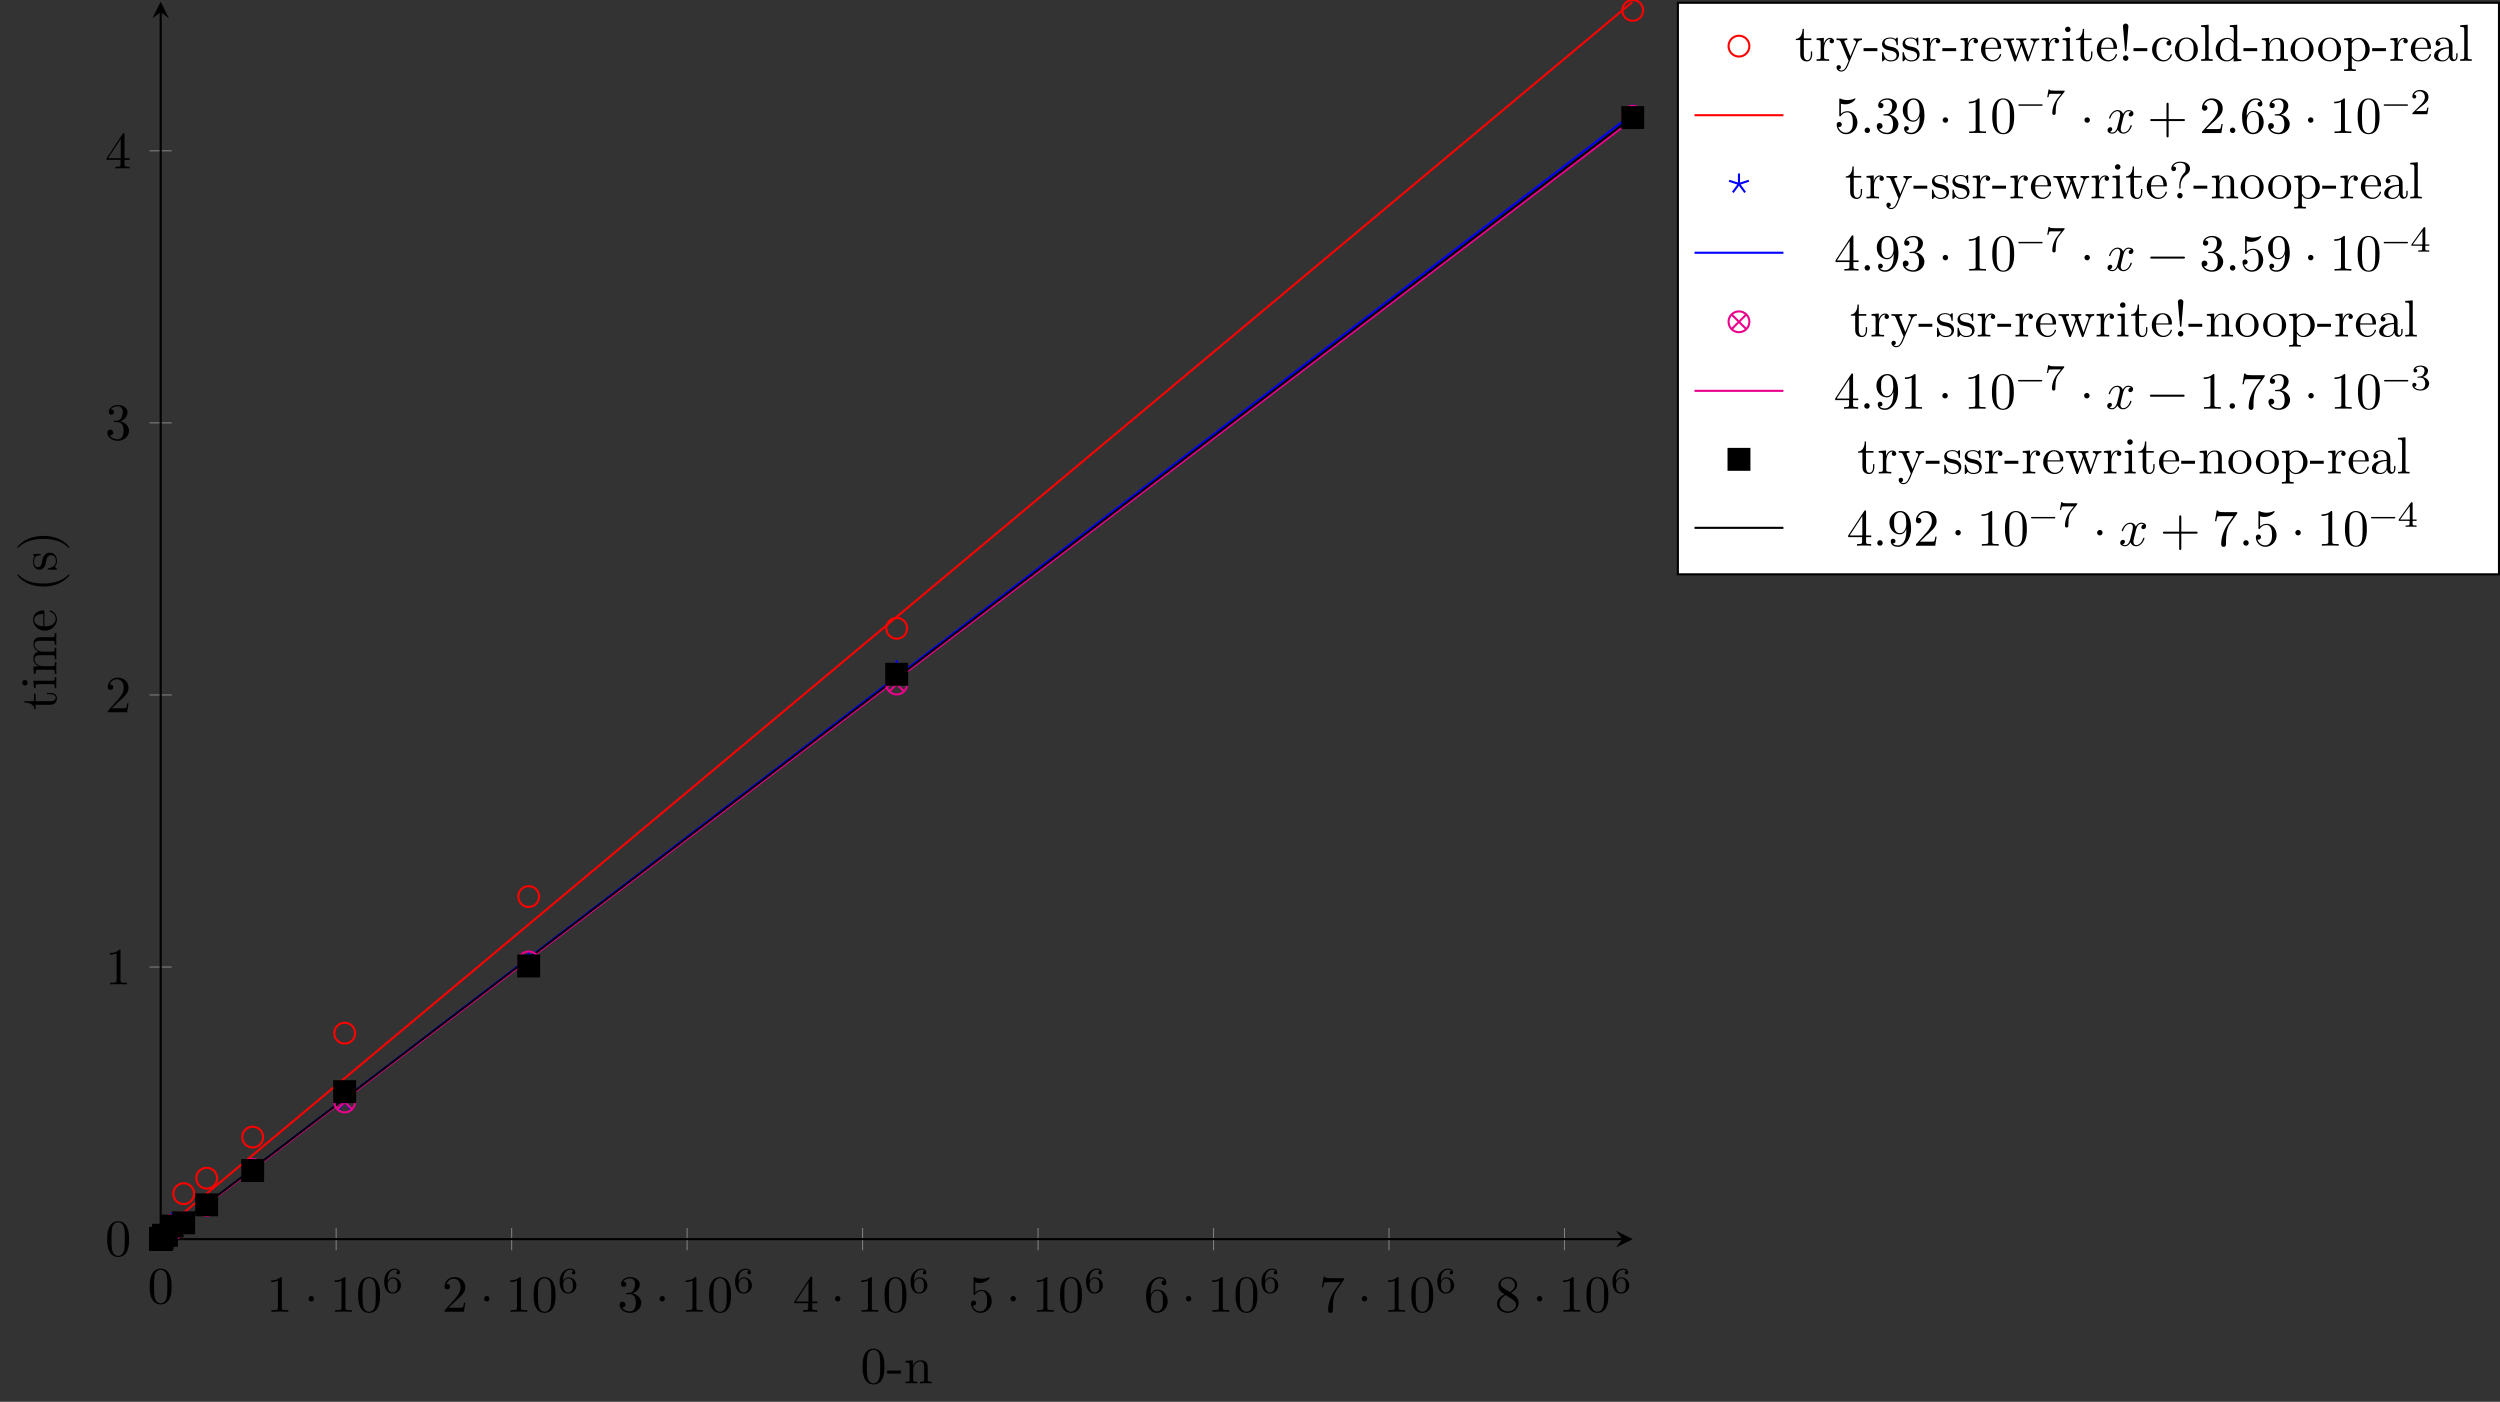 <?xml version="1.0" encoding="UTF-8"?>
<svg xmlns="http://www.w3.org/2000/svg" xmlns:xlink="http://www.w3.org/1999/xlink" width="478.428pt" height="268.266pt" viewBox="0 0 478.428 268.266" version="1.1">
<rect x="0" y="0" width="478.428" height="268.266" fill="#333333" stroke="none"/>
<defs>
<g>
<symbol overflow="visible" id="glyph0-0">
<path style="stroke:none;" d=""/>
</symbol>
<symbol overflow="visible" id="glyph0-1">
<path style="stroke:none;" d="M 4.578 -3.188 C 4.578 -3.984 4.531 -4.781 4.188 -5.516 C 3.734 -6.484 2.906 -6.641 2.5 -6.641 C 1.891 -6.641 1.172 -6.375 0.75 -5.453 C 0.438 -4.766 0.391 -3.984 0.391 -3.188 C 0.391 -2.438 0.422 -1.547 0.844 -0.781 C 1.266 0.016 2 0.219 2.484 0.219 C 3.016 0.219 3.781 0.016 4.219 -0.938 C 4.531 -1.625 4.578 -2.406 4.578 -3.188 Z M 3.766 -3.312 C 3.766 -2.562 3.766 -1.891 3.656 -1.25 C 3.5 -0.297 2.938 0 2.484 0 C 2.094 0 1.5 -0.25 1.328 -1.203 C 1.219 -1.797 1.219 -2.719 1.219 -3.312 C 1.219 -3.953 1.219 -4.609 1.297 -5.141 C 1.484 -6.328 2.234 -6.422 2.484 -6.422 C 2.812 -6.422 3.469 -6.234 3.656 -5.25 C 3.766 -4.688 3.766 -3.938 3.766 -3.312 Z M 3.766 -3.312 "/>
</symbol>
<symbol overflow="visible" id="glyph0-2">
<path style="stroke:none;" d="M 4.172 0 L 4.172 -0.312 L 3.859 -0.312 C 2.953 -0.312 2.938 -0.422 2.938 -0.781 L 2.938 -6.375 C 2.938 -6.625 2.938 -6.641 2.703 -6.641 C 2.078 -6 1.203 -6 0.891 -6 L 0.891 -5.688 C 1.094 -5.688 1.672 -5.688 2.188 -5.953 L 2.188 -0.781 C 2.188 -0.422 2.156 -0.312 1.266 -0.312 L 0.953 -0.312 L 0.953 0 C 1.297 -0.031 2.156 -0.031 2.562 -0.031 C 2.953 -0.031 3.828 -0.031 4.172 0 Z M 4.172 0 "/>
</symbol>
<symbol overflow="visible" id="glyph0-3">
<path style="stroke:none;" d="M 1.906 -2.5 C 1.906 -2.781 1.672 -3.016 1.391 -3.016 C 1.094 -3.016 0.859 -2.781 0.859 -2.5 C 0.859 -2.203 1.094 -1.969 1.391 -1.969 C 1.672 -1.969 1.906 -2.203 1.906 -2.5 Z M 1.906 -2.5 "/>
</symbol>
<symbol overflow="visible" id="glyph0-4">
<path style="stroke:none;" d="M 4.469 -1.734 L 4.234 -1.734 C 4.172 -1.438 4.109 -1 4 -0.844 C 3.938 -0.766 3.281 -0.766 3.062 -0.766 L 1.266 -0.766 L 2.328 -1.797 C 3.875 -3.172 4.469 -3.703 4.469 -4.703 C 4.469 -5.844 3.578 -6.641 2.359 -6.641 C 1.234 -6.641 0.5 -5.719 0.5 -4.828 C 0.5 -4.281 1 -4.281 1.031 -4.281 C 1.203 -4.281 1.547 -4.391 1.547 -4.812 C 1.547 -5.062 1.359 -5.328 1.016 -5.328 C 0.938 -5.328 0.922 -5.328 0.891 -5.312 C 1.109 -5.969 1.656 -6.328 2.234 -6.328 C 3.141 -6.328 3.562 -5.516 3.562 -4.703 C 3.562 -3.906 3.078 -3.125 2.516 -2.5 L 0.609 -0.375 C 0.5 -0.266 0.5 -0.234 0.5 0 L 4.203 0 Z M 4.469 -1.734 "/>
</symbol>
<symbol overflow="visible" id="glyph0-5">
<path style="stroke:none;" d="M 4.562 -1.703 C 4.562 -2.516 3.922 -3.297 2.891 -3.516 C 3.703 -3.781 4.281 -4.469 4.281 -5.266 C 4.281 -6.078 3.406 -6.641 2.453 -6.641 C 1.453 -6.641 0.688 -6.047 0.688 -5.281 C 0.688 -4.953 0.906 -4.766 1.203 -4.766 C 1.5 -4.766 1.703 -4.984 1.703 -5.281 C 1.703 -5.766 1.234 -5.766 1.094 -5.766 C 1.391 -6.266 2.047 -6.391 2.406 -6.391 C 2.828 -6.391 3.375 -6.172 3.375 -5.281 C 3.375 -5.156 3.344 -4.578 3.094 -4.141 C 2.797 -3.656 2.453 -3.625 2.203 -3.625 C 2.125 -3.609 1.891 -3.594 1.812 -3.594 C 1.734 -3.578 1.672 -3.562 1.672 -3.469 C 1.672 -3.359 1.734 -3.359 1.906 -3.359 L 2.344 -3.359 C 3.156 -3.359 3.531 -2.688 3.531 -1.703 C 3.531 -0.344 2.844 -0.062 2.406 -0.062 C 1.969 -0.062 1.219 -0.234 0.875 -0.812 C 1.219 -0.766 1.531 -0.984 1.531 -1.359 C 1.531 -1.719 1.266 -1.922 0.984 -1.922 C 0.734 -1.922 0.422 -1.781 0.422 -1.344 C 0.422 -0.438 1.344 0.219 2.438 0.219 C 3.656 0.219 4.562 -0.688 4.562 -1.703 Z M 4.562 -1.703 "/>
</symbol>
<symbol overflow="visible" id="glyph0-6">
<path style="stroke:none;" d="M 4.688 -1.641 L 4.688 -1.953 L 3.703 -1.953 L 3.703 -6.484 C 3.703 -6.688 3.703 -6.75 3.531 -6.75 C 3.453 -6.75 3.422 -6.75 3.344 -6.625 L 0.281 -1.953 L 0.281 -1.641 L 2.938 -1.641 L 2.938 -0.781 C 2.938 -0.422 2.906 -0.312 2.172 -0.312 L 1.969 -0.312 L 1.969 0 C 2.375 -0.031 2.891 -0.031 3.312 -0.031 C 3.734 -0.031 4.25 -0.031 4.672 0 L 4.672 -0.312 L 4.453 -0.312 C 3.719 -0.312 3.703 -0.422 3.703 -0.781 L 3.703 -1.641 Z M 2.984 -1.953 L 0.562 -1.953 L 2.984 -5.672 Z M 2.984 -1.953 "/>
</symbol>
<symbol overflow="visible" id="glyph0-7">
<path style="stroke:none;" d="M 4.469 -2 C 4.469 -3.188 3.656 -4.188 2.578 -4.188 C 2.109 -4.188 1.672 -4.031 1.312 -3.672 L 1.312 -5.625 C 1.516 -5.562 1.844 -5.5 2.156 -5.5 C 3.391 -5.5 4.094 -6.406 4.094 -6.531 C 4.094 -6.594 4.062 -6.641 3.984 -6.641 C 3.984 -6.641 3.953 -6.641 3.906 -6.609 C 3.703 -6.516 3.219 -6.312 2.547 -6.312 C 2.156 -6.312 1.688 -6.391 1.219 -6.594 C 1.141 -6.625 1.109 -6.625 1.109 -6.625 C 1 -6.625 1 -6.547 1 -6.391 L 1 -3.438 C 1 -3.266 1 -3.188 1.141 -3.188 C 1.219 -3.188 1.234 -3.203 1.281 -3.266 C 1.391 -3.422 1.75 -3.969 2.562 -3.969 C 3.078 -3.969 3.328 -3.516 3.406 -3.328 C 3.562 -2.953 3.594 -2.578 3.594 -2.078 C 3.594 -1.719 3.594 -1.125 3.344 -0.703 C 3.109 -0.312 2.734 -0.062 2.281 -0.062 C 1.562 -0.062 0.984 -0.594 0.812 -1.172 C 0.844 -1.172 0.875 -1.156 0.984 -1.156 C 1.312 -1.156 1.484 -1.406 1.484 -1.641 C 1.484 -1.891 1.312 -2.141 0.984 -2.141 C 0.844 -2.141 0.5 -2.062 0.5 -1.609 C 0.5 -0.75 1.188 0.219 2.297 0.219 C 3.453 0.219 4.469 -0.734 4.469 -2 Z M 4.469 -2 "/>
</symbol>
<symbol overflow="visible" id="glyph0-8">
<path style="stroke:none;" d="M 4.562 -2.031 C 4.562 -3.297 3.672 -4.25 2.562 -4.25 C 1.891 -4.25 1.516 -3.75 1.312 -3.266 L 1.312 -3.516 C 1.312 -6.031 2.547 -6.391 3.062 -6.391 C 3.297 -6.391 3.719 -6.328 3.938 -5.984 C 3.781 -5.984 3.391 -5.984 3.391 -5.547 C 3.391 -5.234 3.625 -5.078 3.844 -5.078 C 4 -5.078 4.312 -5.172 4.312 -5.562 C 4.312 -6.156 3.875 -6.641 3.047 -6.641 C 1.766 -6.641 0.422 -5.359 0.422 -3.156 C 0.422 -0.484 1.578 0.219 2.5 0.219 C 3.609 0.219 4.562 -0.719 4.562 -2.031 Z M 3.656 -2.047 C 3.656 -1.562 3.656 -1.062 3.484 -0.703 C 3.188 -0.109 2.734 -0.062 2.5 -0.062 C 1.875 -0.062 1.578 -0.656 1.516 -0.812 C 1.328 -1.281 1.328 -2.078 1.328 -2.25 C 1.328 -3.031 1.656 -4.031 2.547 -4.031 C 2.719 -4.031 3.172 -4.031 3.484 -3.406 C 3.656 -3.047 3.656 -2.531 3.656 -2.047 Z M 3.656 -2.047 "/>
</symbol>
<symbol overflow="visible" id="glyph0-9">
<path style="stroke:none;" d="M 4.828 -6.422 L 2.406 -6.422 C 1.203 -6.422 1.172 -6.547 1.141 -6.734 L 0.891 -6.734 L 0.562 -4.688 L 0.812 -4.688 C 0.844 -4.844 0.922 -5.469 1.062 -5.594 C 1.125 -5.656 1.906 -5.656 2.031 -5.656 L 4.094 -5.656 L 2.984 -4.078 C 2.078 -2.734 1.75 -1.344 1.75 -0.328 C 1.75 -0.234 1.75 0.219 2.219 0.219 C 2.672 0.219 2.672 -0.234 2.672 -0.328 L 2.672 -0.844 C 2.672 -1.391 2.703 -1.938 2.781 -2.469 C 2.828 -2.703 2.953 -3.562 3.406 -4.172 L 4.75 -6.078 C 4.828 -6.188 4.828 -6.203 4.828 -6.422 Z M 4.828 -6.422 "/>
</symbol>
<symbol overflow="visible" id="glyph0-10">
<path style="stroke:none;" d="M 4.562 -1.672 C 4.562 -2.031 4.453 -2.484 4.062 -2.906 C 3.875 -3.109 3.719 -3.203 3.078 -3.609 C 3.797 -3.984 4.281 -4.5 4.281 -5.156 C 4.281 -6.078 3.406 -6.641 2.5 -6.641 C 1.5 -6.641 0.688 -5.906 0.688 -4.969 C 0.688 -4.797 0.703 -4.344 1.125 -3.875 C 1.234 -3.766 1.609 -3.516 1.859 -3.344 C 1.281 -3.047 0.422 -2.5 0.422 -1.5 C 0.422 -0.453 1.438 0.219 2.484 0.219 C 3.609 0.219 4.562 -0.609 4.562 -1.672 Z M 3.844 -5.156 C 3.844 -4.578 3.453 -4.109 2.859 -3.766 L 1.625 -4.562 C 1.172 -4.859 1.125 -5.188 1.125 -5.359 C 1.125 -5.969 1.781 -6.391 2.484 -6.391 C 3.203 -6.391 3.844 -5.875 3.844 -5.156 Z M 4.062 -1.312 C 4.062 -0.578 3.312 -0.062 2.5 -0.062 C 1.641 -0.062 0.922 -0.672 0.922 -1.5 C 0.922 -2.078 1.234 -2.719 2.078 -3.188 L 3.312 -2.406 C 3.594 -2.219 4.062 -1.922 4.062 -1.312 Z M 4.062 -1.312 "/>
</symbol>
<symbol overflow="visible" id="glyph0-11">
<path style="stroke:none;" d="M 1.906 -0.531 C 1.906 -0.812 1.672 -1.062 1.391 -1.062 C 1.094 -1.062 0.859 -0.812 0.859 -0.531 C 0.859 -0.234 1.094 0 1.391 0 C 1.672 0 1.906 -0.234 1.906 -0.531 Z M 1.906 -0.531 "/>
</symbol>
<symbol overflow="visible" id="glyph0-12">
<path style="stroke:none;" d="M 4.562 -3.281 C 4.562 -5.969 3.406 -6.641 2.516 -6.641 C 1.969 -6.641 1.484 -6.453 1.062 -6.016 C 0.641 -5.562 0.422 -5.141 0.422 -4.391 C 0.422 -3.156 1.297 -2.172 2.406 -2.172 C 3.016 -2.172 3.422 -2.594 3.656 -3.172 L 3.656 -2.844 C 3.656 -0.516 2.625 -0.062 2.047 -0.062 C 1.875 -0.062 1.328 -0.078 1.062 -0.422 C 1.5 -0.422 1.578 -0.703 1.578 -0.875 C 1.578 -1.188 1.344 -1.328 1.125 -1.328 C 0.969 -1.328 0.672 -1.25 0.672 -0.859 C 0.672 -0.188 1.203 0.219 2.047 0.219 C 3.344 0.219 4.562 -1.141 4.562 -3.281 Z M 3.641 -4.203 C 3.641 -3.375 3.297 -2.406 2.422 -2.406 C 2.266 -2.406 1.797 -2.406 1.5 -3.031 C 1.312 -3.406 1.312 -3.891 1.312 -4.391 C 1.312 -4.922 1.312 -5.391 1.531 -5.766 C 1.797 -6.266 2.172 -6.391 2.516 -6.391 C 2.984 -6.391 3.312 -6.047 3.484 -5.609 C 3.594 -5.281 3.641 -4.656 3.641 -4.203 Z M 3.641 -4.203 "/>
</symbol>
<symbol overflow="visible" id="glyph0-13">
<path style="stroke:none;" d="M 5.25 -3.75 C 5.25 -4.266 4.672 -4.406 4.328 -4.406 C 3.75 -4.406 3.406 -3.875 3.281 -3.656 C 3.031 -4.312 2.5 -4.406 2.203 -4.406 C 1.172 -4.406 0.594 -3.125 0.594 -2.875 C 0.594 -2.766 0.719 -2.766 0.719 -2.766 C 0.797 -2.766 0.828 -2.797 0.844 -2.875 C 1.188 -3.938 1.844 -4.188 2.188 -4.188 C 2.375 -4.188 2.719 -4.094 2.719 -3.516 C 2.719 -3.203 2.547 -2.547 2.188 -1.141 C 2.031 -0.531 1.672 -0.109 1.234 -0.109 C 1.172 -0.109 0.953 -0.109 0.734 -0.234 C 0.984 -0.297 1.203 -0.5 1.203 -0.781 C 1.203 -1.047 0.984 -1.125 0.844 -1.125 C 0.531 -1.125 0.297 -0.875 0.297 -0.547 C 0.297 -0.094 0.781 0.109 1.219 0.109 C 1.891 0.109 2.25 -0.594 2.266 -0.641 C 2.391 -0.281 2.75 0.109 3.344 0.109 C 4.375 0.109 4.938 -1.172 4.938 -1.422 C 4.938 -1.531 4.859 -1.531 4.828 -1.531 C 4.734 -1.531 4.719 -1.484 4.688 -1.422 C 4.359 -0.344 3.688 -0.109 3.375 -0.109 C 2.984 -0.109 2.828 -0.422 2.828 -0.766 C 2.828 -0.984 2.875 -1.203 2.984 -1.641 L 3.328 -3.016 C 3.391 -3.266 3.625 -4.188 4.312 -4.188 C 4.359 -4.188 4.609 -4.188 4.812 -4.062 C 4.531 -4 4.344 -3.766 4.344 -3.516 C 4.344 -3.359 4.453 -3.172 4.719 -3.172 C 4.938 -3.172 5.25 -3.344 5.25 -3.75 Z M 5.25 -3.75 "/>
</symbol>
<symbol overflow="visible" id="glyph0-14">
<path style="stroke:none;" d="M 7.203 -2.5 C 7.203 -2.609 7.109 -2.688 7 -2.688 L 4.078 -2.688 L 4.078 -5.609 C 4.078 -5.719 3.984 -5.812 3.875 -5.812 C 3.766 -5.812 3.672 -5.719 3.672 -5.609 L 3.672 -2.688 L 0.75 -2.688 C 0.641 -2.688 0.562 -2.609 0.562 -2.5 C 0.562 -2.375 0.641 -2.297 0.75 -2.297 L 3.672 -2.297 L 3.672 0.625 C 3.672 0.734 3.766 0.828 3.875 0.828 C 3.984 0.828 4.078 0.734 4.078 0.625 L 4.078 -2.297 L 7 -2.297 C 7.109 -2.297 7.203 -2.375 7.203 -2.5 Z M 7.203 -2.5 "/>
</symbol>
<symbol overflow="visible" id="glyph0-15">
<path style="stroke:none;" d="M 7.203 -2.5 C 7.203 -2.609 7.109 -2.688 7 -2.688 L 0.75 -2.688 C 0.641 -2.688 0.562 -2.609 0.562 -2.5 C 0.562 -2.375 0.641 -2.297 0.75 -2.297 L 7 -2.297 C 7.109 -2.297 7.203 -2.375 7.203 -2.5 Z M 7.203 -2.5 "/>
</symbol>
<symbol overflow="visible" id="glyph1-0">
<path style="stroke:none;" d=""/>
</symbol>
<symbol overflow="visible" id="glyph1-1">
<path style="stroke:none;" d="M 3.594 -1.422 C 3.594 -2.312 2.891 -2.969 2.062 -2.969 C 1.516 -2.969 1.203 -2.594 1.047 -2.281 C 1.047 -2.859 1.094 -3.375 1.359 -3.797 C 1.594 -4.172 1.984 -4.438 2.422 -4.438 C 2.641 -4.438 2.906 -4.375 3.047 -4.188 C 2.875 -4.172 2.734 -4.062 2.734 -3.859 C 2.734 -3.688 2.844 -3.531 3.062 -3.531 C 3.266 -3.531 3.391 -3.672 3.391 -3.875 C 3.391 -4.281 3.094 -4.641 2.406 -4.641 C 1.406 -4.641 0.375 -3.719 0.375 -2.219 C 0.375 -0.406 1.234 0.141 2 0.141 C 2.844 0.141 3.594 -0.516 3.594 -1.422 Z M 2.922 -1.422 C 2.922 -1.031 2.922 -0.734 2.734 -0.469 C 2.562 -0.219 2.344 -0.078 2 -0.078 C 1.641 -0.078 1.375 -0.281 1.234 -0.594 C 1.125 -0.797 1.062 -1.156 1.062 -1.578 C 1.062 -2.25 1.469 -2.766 2.031 -2.766 C 2.359 -2.766 2.562 -2.641 2.75 -2.391 C 2.906 -2.125 2.922 -1.828 2.922 -1.422 Z M 2.922 -1.422 "/>
</symbol>
<symbol overflow="visible" id="glyph1-2">
<path style="stroke:none;" d="M 5.047 -1.75 C 5.047 -1.828 4.984 -1.891 4.906 -1.891 L 0.531 -1.891 C 0.453 -1.891 0.391 -1.828 0.391 -1.75 C 0.391 -1.672 0.453 -1.609 0.531 -1.609 L 4.906 -1.609 C 4.984 -1.609 5.047 -1.672 5.047 -1.75 Z M 5.047 -1.75 "/>
</symbol>
<symbol overflow="visible" id="glyph1-3">
<path style="stroke:none;" d="M 3.812 -4.5 L 1.984 -4.5 C 1.703 -4.5 1.625 -4.5 1.375 -4.531 C 1 -4.547 0.984 -4.609 0.969 -4.719 L 0.734 -4.719 L 0.484 -3.234 L 0.719 -3.234 C 0.734 -3.328 0.812 -3.797 0.922 -3.859 C 0.984 -3.906 1.547 -3.906 1.641 -3.906 L 3.172 -3.906 L 2.438 -2.984 C 1.531 -1.781 1.453 -0.672 1.453 -0.266 C 1.453 -0.188 1.453 0.141 1.781 0.141 C 2.109 0.141 2.109 -0.172 2.109 -0.266 L 2.109 -0.547 C 2.109 -1.906 2.391 -2.516 2.688 -2.906 L 3.734 -4.219 C 3.812 -4.297 3.812 -4.312 3.812 -4.5 Z M 3.812 -4.5 "/>
</symbol>
<symbol overflow="visible" id="glyph1-4">
<path style="stroke:none;" d="M 3.531 -1.266 L 3.297 -1.266 C 3.266 -1.125 3.203 -0.703 3.109 -0.641 C 3.047 -0.594 2.516 -0.594 2.422 -0.594 L 1.125 -0.594 C 1.859 -1.25 2.109 -1.438 2.531 -1.766 C 3.047 -2.172 3.531 -2.609 3.531 -3.281 C 3.531 -4.125 2.781 -4.641 1.891 -4.641 C 1.031 -4.641 0.438 -4.031 0.438 -3.391 C 0.438 -3.031 0.734 -3 0.812 -3 C 0.984 -3 1.188 -3.109 1.188 -3.359 C 1.188 -3.5 1.125 -3.734 0.766 -3.734 C 0.984 -4.234 1.453 -4.391 1.781 -4.391 C 2.484 -4.391 2.844 -3.844 2.844 -3.281 C 2.844 -2.672 2.422 -2.188 2.188 -1.938 L 0.516 -0.266 C 0.438 -0.203 0.438 -0.203 0.438 0 L 3.312 0 Z M 3.531 -1.266 "/>
</symbol>
<symbol overflow="visible" id="glyph1-5">
<path style="stroke:none;" d="M 3.688 -1.141 L 3.688 -1.391 L 2.922 -1.391 L 2.922 -4.516 C 2.922 -4.656 2.922 -4.703 2.766 -4.703 C 2.688 -4.703 2.656 -4.703 2.578 -4.609 L 0.266 -1.391 L 0.266 -1.141 L 2.328 -1.141 L 2.328 -0.578 C 2.328 -0.328 2.328 -0.25 1.766 -0.25 L 1.578 -0.25 L 1.578 0 L 2.625 -0.031 L 3.672 0 L 3.672 -0.25 L 3.484 -0.25 C 2.922 -0.25 2.922 -0.328 2.922 -0.578 L 2.922 -1.141 Z M 2.375 -1.391 L 0.531 -1.391 L 2.375 -3.953 Z M 2.375 -1.391 "/>
</symbol>
<symbol overflow="visible" id="glyph1-6">
<path style="stroke:none;" d="M 3.594 -1.203 C 3.594 -1.75 3.141 -2.297 2.375 -2.453 C 3.109 -2.719 3.375 -3.25 3.375 -3.672 C 3.375 -4.219 2.734 -4.641 1.969 -4.641 C 1.188 -4.641 0.594 -4.266 0.594 -3.703 C 0.594 -3.469 0.75 -3.328 0.953 -3.328 C 1.172 -3.328 1.312 -3.5 1.312 -3.688 C 1.312 -3.891 1.172 -4.031 0.953 -4.047 C 1.203 -4.359 1.688 -4.438 1.938 -4.438 C 2.25 -4.438 2.703 -4.281 2.703 -3.672 C 2.703 -3.375 2.594 -3.062 2.422 -2.844 C 2.188 -2.578 1.984 -2.562 1.641 -2.547 C 1.469 -2.531 1.453 -2.531 1.422 -2.516 C 1.422 -2.516 1.344 -2.5 1.344 -2.438 C 1.344 -2.328 1.406 -2.328 1.531 -2.328 L 1.906 -2.328 C 2.453 -2.328 2.844 -1.953 2.844 -1.203 C 2.844 -0.344 2.344 -0.078 1.938 -0.078 C 1.656 -0.078 1.047 -0.156 0.75 -0.578 C 1.078 -0.594 1.156 -0.812 1.156 -0.969 C 1.156 -1.188 0.984 -1.344 0.766 -1.344 C 0.578 -1.344 0.375 -1.234 0.375 -0.938 C 0.375 -0.281 1.109 0.141 1.953 0.141 C 2.922 0.141 3.594 -0.516 3.594 -1.203 Z M 3.594 -1.203 "/>
</symbol>
<symbol overflow="visible" id="glyph2-0">
<path style="stroke:none;" d=""/>
</symbol>
<symbol overflow="visible" id="glyph2-1">
<path style="stroke:none;" d="M 4.578 -3.188 C 4.578 -3.984 4.531 -4.781 4.188 -5.516 C 3.734 -6.484 2.906 -6.641 2.5 -6.641 C 1.891 -6.641 1.172 -6.375 0.75 -5.453 C 0.438 -4.766 0.391 -3.984 0.391 -3.188 C 0.391 -2.438 0.422 -1.547 0.844 -0.781 C 1.266 0.016 2 0.219 2.484 0.219 C 3.016 0.219 3.781 0.016 4.219 -0.938 C 4.531 -1.625 4.578 -2.406 4.578 -3.188 Z M 3.766 -3.312 C 3.766 -2.562 3.766 -1.891 3.656 -1.25 C 3.5 -0.297 2.938 0 2.484 0 C 2.094 0 1.5 -0.25 1.328 -1.203 C 1.219 -1.797 1.219 -2.719 1.219 -3.312 C 1.219 -3.953 1.219 -4.609 1.297 -5.141 C 1.484 -6.328 2.234 -6.422 2.484 -6.422 C 2.812 -6.422 3.469 -6.234 3.656 -5.25 C 3.766 -4.688 3.766 -3.938 3.766 -3.312 Z M 3.766 -3.312 "/>
</symbol>
<symbol overflow="visible" id="glyph2-2">
<path style="stroke:none;" d="M 2.75 -1.859 L 2.75 -2.438 L 0.109 -2.438 L 0.109 -1.859 Z M 2.75 -1.859 "/>
</symbol>
<symbol overflow="visible" id="glyph2-3">
<path style="stroke:none;" d="M 5.328 0 L 5.328 -0.312 C 4.812 -0.312 4.562 -0.312 4.562 -0.609 L 4.562 -2.516 C 4.562 -3.375 4.562 -3.672 4.25 -4.031 C 4.109 -4.203 3.781 -4.406 3.203 -4.406 C 2.469 -4.406 2 -3.984 1.719 -3.359 L 1.719 -4.406 L 0.312 -4.297 L 0.312 -3.984 C 1.016 -3.984 1.094 -3.922 1.094 -3.422 L 1.094 -0.75 C 1.094 -0.312 0.984 -0.312 0.312 -0.312 L 0.312 0 L 1.453 -0.031 L 2.562 0 L 2.562 -0.312 C 1.891 -0.312 1.781 -0.312 1.781 -0.75 L 1.781 -2.594 C 1.781 -3.625 2.5 -4.188 3.125 -4.188 C 3.766 -4.188 3.875 -3.656 3.875 -3.078 L 3.875 -0.75 C 3.875 -0.312 3.766 -0.312 3.094 -0.312 L 3.094 0 L 4.219 -0.031 Z M 5.328 0 "/>
</symbol>
<symbol overflow="visible" id="glyph2-4">
<path style="stroke:none;" d="M 3.312 -1.234 L 3.312 -1.797 L 3.062 -1.797 L 3.062 -1.25 C 3.062 -0.516 2.766 -0.141 2.391 -0.141 C 1.719 -0.141 1.719 -1.047 1.719 -1.219 L 1.719 -3.984 L 3.156 -3.984 L 3.156 -4.297 L 1.719 -4.297 L 1.719 -6.125 L 1.469 -6.125 C 1.469 -5.312 1.172 -4.25 0.188 -4.203 L 0.188 -3.984 L 1.031 -3.984 L 1.031 -1.234 C 1.031 -0.016 1.969 0.109 2.328 0.109 C 3.031 0.109 3.312 -0.594 3.312 -1.234 Z M 3.312 -1.234 "/>
</symbol>
<symbol overflow="visible" id="glyph2-5">
<path style="stroke:none;" d="M 3.625 -3.797 C 3.625 -4.109 3.312 -4.406 2.891 -4.406 C 2.156 -4.406 1.797 -3.734 1.672 -3.312 L 1.672 -4.406 L 0.281 -4.297 L 0.281 -3.984 C 0.984 -3.984 1.062 -3.922 1.062 -3.422 L 1.062 -0.75 C 1.062 -0.312 0.953 -0.312 0.281 -0.312 L 0.281 0 L 1.422 -0.031 C 1.812 -0.031 2.281 -0.031 2.688 0 L 2.688 -0.312 L 2.469 -0.312 C 1.734 -0.312 1.719 -0.422 1.719 -0.781 L 1.719 -2.312 C 1.719 -3.297 2.141 -4.188 2.891 -4.188 C 2.953 -4.188 2.984 -4.188 3 -4.172 C 2.969 -4.172 2.766 -4.047 2.766 -3.781 C 2.766 -3.516 2.984 -3.359 3.203 -3.359 C 3.375 -3.359 3.625 -3.484 3.625 -3.797 Z M 3.625 -3.797 "/>
</symbol>
<symbol overflow="visible" id="glyph2-6">
<path style="stroke:none;" d="M 5.062 -3.984 L 5.062 -4.297 C 4.828 -4.281 4.547 -4.266 4.312 -4.266 L 3.453 -4.297 L 3.453 -3.984 C 3.766 -3.984 3.922 -3.812 3.922 -3.562 C 3.922 -3.453 3.906 -3.438 3.859 -3.312 L 2.844 -0.875 L 1.75 -3.547 C 1.703 -3.656 1.688 -3.688 1.688 -3.734 C 1.688 -3.984 2.047 -3.984 2.25 -3.984 L 2.25 -4.297 L 1.156 -4.266 C 0.891 -4.266 0.484 -4.281 0.188 -4.297 L 0.188 -3.984 C 0.672 -3.984 0.859 -3.984 1 -3.641 L 2.5 0 L 2.25 0.594 C 2.031 1.141 1.75 1.828 1.109 1.828 C 1.062 1.828 0.828 1.828 0.641 1.641 C 0.953 1.609 1.031 1.391 1.031 1.219 C 1.031 0.969 0.844 0.812 0.609 0.812 C 0.406 0.812 0.188 0.938 0.188 1.234 C 0.188 1.688 0.609 2.047 1.109 2.047 C 1.734 2.047 2.141 1.469 2.375 0.906 L 4.141 -3.344 C 4.391 -3.984 4.906 -3.984 5.062 -3.984 Z M 5.062 -3.984 "/>
</symbol>
<symbol overflow="visible" id="glyph2-7">
<path style="stroke:none;" d="M 3.594 -1.281 C 3.594 -1.797 3.297 -2.109 3.172 -2.219 C 2.844 -2.547 2.453 -2.625 2.031 -2.703 C 1.469 -2.812 0.812 -2.938 0.812 -3.516 C 0.812 -3.875 1.062 -4.281 1.922 -4.281 C 3.016 -4.281 3.078 -3.375 3.094 -3.078 C 3.094 -2.984 3.203 -2.984 3.203 -2.984 C 3.344 -2.984 3.344 -3.031 3.344 -3.219 L 3.344 -4.234 C 3.344 -4.391 3.344 -4.469 3.234 -4.469 C 3.188 -4.469 3.156 -4.469 3.031 -4.344 C 3 -4.312 2.906 -4.219 2.859 -4.188 C 2.484 -4.469 2.078 -4.469 1.922 -4.469 C 0.703 -4.469 0.328 -3.797 0.328 -3.234 C 0.328 -2.891 0.484 -2.609 0.75 -2.391 C 1.078 -2.141 1.359 -2.078 2.078 -1.938 C 2.297 -1.891 3.109 -1.734 3.109 -1.016 C 3.109 -0.516 2.766 -0.109 1.984 -0.109 C 1.141 -0.109 0.781 -0.672 0.594 -1.531 C 0.562 -1.656 0.562 -1.688 0.453 -1.688 C 0.328 -1.688 0.328 -1.625 0.328 -1.453 L 0.328 -0.125 C 0.328 0.047 0.328 0.109 0.438 0.109 C 0.484 0.109 0.5 0.094 0.688 -0.094 C 0.703 -0.109 0.703 -0.125 0.891 -0.312 C 1.328 0.094 1.781 0.109 1.984 0.109 C 3.125 0.109 3.594 -0.562 3.594 -1.281 Z M 3.594 -1.281 "/>
</symbol>
<symbol overflow="visible" id="glyph2-8">
<path style="stroke:none;" d="M 4.141 -1.188 C 4.141 -1.281 4.062 -1.312 4 -1.312 C 3.922 -1.312 3.891 -1.25 3.875 -1.172 C 3.531 -0.141 2.625 -0.141 2.531 -0.141 C 2.031 -0.141 1.641 -0.438 1.406 -0.812 C 1.109 -1.281 1.109 -1.938 1.109 -2.297 L 3.891 -2.297 C 4.109 -2.297 4.141 -2.297 4.141 -2.516 C 4.141 -3.5 3.594 -4.469 2.359 -4.469 C 1.203 -4.469 0.281 -3.438 0.281 -2.188 C 0.281 -0.859 1.328 0.109 2.469 0.109 C 3.688 0.109 4.141 -1 4.141 -1.188 Z M 3.484 -2.516 L 1.109 -2.516 C 1.172 -4 2.016 -4.25 2.359 -4.25 C 3.375 -4.25 3.484 -2.906 3.484 -2.516 Z M 3.484 -2.516 "/>
</symbol>
<symbol overflow="visible" id="glyph2-9">
<path style="stroke:none;" d="M 7.016 -3.984 L 7.016 -4.297 C 6.781 -4.281 6.5 -4.266 6.281 -4.266 L 5.359 -4.297 L 5.359 -3.984 C 5.719 -3.984 5.938 -3.797 5.938 -3.516 C 5.938 -3.453 5.938 -3.422 5.875 -3.297 L 4.969 -0.75 L 3.984 -3.531 C 3.953 -3.656 3.938 -3.672 3.938 -3.719 C 3.938 -3.984 4.328 -3.984 4.531 -3.984 L 4.531 -4.297 L 3.484 -4.266 C 3.188 -4.266 2.906 -4.281 2.609 -4.297 L 2.609 -3.984 C 2.969 -3.984 3.125 -3.969 3.234 -3.844 C 3.281 -3.781 3.391 -3.484 3.453 -3.297 L 2.609 -0.875 L 1.656 -3.531 C 1.609 -3.656 1.609 -3.672 1.609 -3.719 C 1.609 -3.984 2 -3.984 2.188 -3.984 L 2.188 -4.297 L 1.109 -4.266 L 0.172 -4.297 L 0.172 -3.984 C 0.672 -3.984 0.797 -3.953 0.922 -3.641 L 2.172 -0.109 C 2.219 0.031 2.25 0.109 2.375 0.109 C 2.516 0.109 2.531 0.047 2.578 -0.094 L 3.594 -2.906 L 4.609 -0.078 C 4.641 0.031 4.672 0.109 4.812 0.109 C 4.938 0.109 4.969 0.016 5 -0.078 L 6.172 -3.344 C 6.344 -3.844 6.656 -3.984 7.016 -3.984 Z M 7.016 -3.984 "/>
</symbol>
<symbol overflow="visible" id="glyph2-10">
<path style="stroke:none;" d="M 2.469 0 L 2.469 -0.312 C 1.797 -0.312 1.766 -0.359 1.766 -0.75 L 1.766 -4.406 L 0.375 -4.297 L 0.375 -3.984 C 1.016 -3.984 1.109 -3.922 1.109 -3.438 L 1.109 -0.75 C 1.109 -0.312 1 -0.312 0.328 -0.312 L 0.328 0 L 1.422 -0.031 C 1.781 -0.031 2.125 -0.016 2.469 0 Z M 1.906 -6.016 C 1.906 -6.297 1.688 -6.547 1.391 -6.547 C 1.047 -6.547 0.844 -6.266 0.844 -6.016 C 0.844 -5.75 1.078 -5.5 1.375 -5.5 C 1.719 -5.5 1.906 -5.766 1.906 -6.016 Z M 1.906 -6.016 "/>
</symbol>
<symbol overflow="visible" id="glyph2-11">
<path style="stroke:none;" d="M 1.906 -6.625 C 1.906 -6.953 1.641 -7.141 1.391 -7.141 C 1.125 -7.141 0.859 -6.953 0.859 -6.625 L 1.25 -2.094 C 1.25 -1.938 1.266 -1.859 1.391 -1.859 C 1.484 -1.859 1.516 -1.906 1.531 -2.078 Z M 1.906 -0.531 C 1.906 -0.812 1.672 -1.062 1.391 -1.062 C 1.094 -1.062 0.859 -0.812 0.859 -0.531 C 0.859 -0.234 1.094 0 1.391 0 C 1.672 0 1.906 -0.234 1.906 -0.531 Z M 1.906 -0.531 "/>
</symbol>
<symbol overflow="visible" id="glyph2-12">
<path style="stroke:none;" d="M 4.141 -1.188 C 4.141 -1.281 4.031 -1.281 4 -1.281 C 3.922 -1.281 3.891 -1.25 3.875 -1.188 C 3.594 -0.266 2.938 -0.141 2.578 -0.141 C 2.047 -0.141 1.172 -0.562 1.172 -2.172 C 1.172 -3.797 1.984 -4.219 2.516 -4.219 C 2.609 -4.219 3.234 -4.203 3.578 -3.844 C 3.172 -3.812 3.109 -3.516 3.109 -3.391 C 3.109 -3.125 3.297 -2.938 3.562 -2.938 C 3.828 -2.938 4.031 -3.094 4.031 -3.406 C 4.031 -4.078 3.266 -4.469 2.5 -4.469 C 1.25 -4.469 0.344 -3.391 0.344 -2.156 C 0.344 -0.875 1.328 0.109 2.484 0.109 C 3.812 0.109 4.141 -1.094 4.141 -1.188 Z M 4.141 -1.188 "/>
</symbol>
<symbol overflow="visible" id="glyph2-13">
<path style="stroke:none;" d="M 4.688 -2.141 C 4.688 -3.406 3.703 -4.469 2.5 -4.469 C 1.25 -4.469 0.281 -3.375 0.281 -2.141 C 0.281 -0.844 1.312 0.109 2.484 0.109 C 3.688 0.109 4.688 -0.875 4.688 -2.141 Z M 3.875 -2.219 C 3.875 -1.859 3.875 -1.312 3.656 -0.875 C 3.422 -0.422 2.984 -0.141 2.5 -0.141 C 2.062 -0.141 1.625 -0.344 1.359 -0.812 C 1.109 -1.25 1.109 -1.859 1.109 -2.219 C 1.109 -2.609 1.109 -3.141 1.344 -3.578 C 1.609 -4.031 2.078 -4.25 2.484 -4.25 C 2.922 -4.25 3.344 -4.031 3.609 -3.594 C 3.875 -3.172 3.875 -2.594 3.875 -2.219 Z M 3.875 -2.219 "/>
</symbol>
<symbol overflow="visible" id="glyph2-14">
<path style="stroke:none;" d="M 2.547 0 L 2.547 -0.312 C 1.875 -0.312 1.766 -0.312 1.766 -0.75 L 1.766 -6.922 L 0.328 -6.812 L 0.328 -6.5 C 1.031 -6.5 1.109 -6.438 1.109 -5.938 L 1.109 -0.75 C 1.109 -0.312 1 -0.312 0.328 -0.312 L 0.328 0 L 1.438 -0.031 Z M 2.547 0 "/>
</symbol>
<symbol overflow="visible" id="glyph2-15">
<path style="stroke:none;" d="M 5.25 0 L 5.25 -0.312 C 4.562 -0.312 4.469 -0.375 4.469 -0.875 L 4.469 -6.922 L 3.047 -6.812 L 3.047 -6.5 C 3.734 -6.5 3.812 -6.438 3.812 -5.938 L 3.812 -3.781 C 3.531 -4.141 3.094 -4.406 2.562 -4.406 C 1.391 -4.406 0.344 -3.422 0.344 -2.141 C 0.344 -0.875 1.312 0.109 2.453 0.109 C 3.094 0.109 3.531 -0.234 3.781 -0.547 L 3.781 0.109 Z M 3.781 -1.172 C 3.781 -1 3.781 -0.984 3.672 -0.812 C 3.375 -0.328 2.938 -0.109 2.5 -0.109 C 2.047 -0.109 1.688 -0.375 1.453 -0.75 C 1.203 -1.156 1.172 -1.719 1.172 -2.141 C 1.172 -2.5 1.188 -3.094 1.469 -3.547 C 1.688 -3.859 2.062 -4.188 2.609 -4.188 C 2.953 -4.188 3.375 -4.031 3.672 -3.594 C 3.781 -3.422 3.781 -3.406 3.781 -3.219 Z M 3.781 -1.172 "/>
</symbol>
<symbol overflow="visible" id="glyph2-16">
<path style="stroke:none;" d="M 5.188 -2.156 C 5.188 -3.422 4.234 -4.406 3.109 -4.406 C 2.328 -4.406 1.906 -3.969 1.719 -3.75 L 1.719 -4.406 L 0.281 -4.297 L 0.281 -3.984 C 0.984 -3.984 1.062 -3.922 1.062 -3.484 L 1.062 1.172 C 1.062 1.625 0.953 1.625 0.281 1.625 L 0.281 1.938 L 1.391 1.906 L 2.516 1.938 L 2.516 1.625 C 1.859 1.625 1.75 1.625 1.75 1.172 L 1.75 -0.594 C 1.797 -0.422 2.219 0.109 2.969 0.109 C 4.156 0.109 5.188 -0.875 5.188 -2.156 Z M 4.359 -2.156 C 4.359 -0.953 3.672 -0.109 2.938 -0.109 C 2.531 -0.109 2.156 -0.312 1.891 -0.719 C 1.75 -0.922 1.75 -0.938 1.75 -1.141 L 1.75 -3.359 C 2.031 -3.875 2.516 -4.156 3.031 -4.156 C 3.766 -4.156 4.359 -3.281 4.359 -2.156 Z M 4.359 -2.156 "/>
</symbol>
<symbol overflow="visible" id="glyph2-17">
<path style="stroke:none;" d="M 4.812 -0.891 L 4.812 -1.453 L 4.562 -1.453 L 4.562 -0.891 C 4.562 -0.312 4.312 -0.25 4.203 -0.25 C 3.875 -0.25 3.844 -0.703 3.844 -0.75 L 3.844 -2.734 C 3.844 -3.156 3.844 -3.547 3.484 -3.922 C 3.094 -4.312 2.594 -4.469 2.109 -4.469 C 1.297 -4.469 0.609 -4 0.609 -3.344 C 0.609 -3.047 0.812 -2.875 1.062 -2.875 C 1.344 -2.875 1.531 -3.078 1.531 -3.328 C 1.531 -3.453 1.469 -3.781 1.016 -3.781 C 1.281 -4.141 1.781 -4.25 2.094 -4.25 C 2.578 -4.25 3.156 -3.859 3.156 -2.969 L 3.156 -2.609 C 2.641 -2.578 1.938 -2.547 1.312 -2.25 C 0.562 -1.906 0.312 -1.391 0.312 -0.953 C 0.312 -0.141 1.281 0.109 1.906 0.109 C 2.578 0.109 3.031 -0.297 3.219 -0.75 C 3.266 -0.359 3.531 0.062 4 0.062 C 4.203 0.062 4.812 -0.078 4.812 -0.891 Z M 3.156 -1.391 C 3.156 -0.453 2.438 -0.109 1.984 -0.109 C 1.5 -0.109 1.094 -0.453 1.094 -0.953 C 1.094 -1.5 1.5 -2.328 3.156 -2.391 Z M 3.156 -1.391 "/>
</symbol>
<symbol overflow="visible" id="glyph2-18">
<path style="stroke:none;" d="M 4.141 -5.688 C 4.141 -6.266 3.734 -7.031 2.25 -7.031 C 1.172 -7.031 0.562 -6.344 0.562 -5.703 C 0.562 -5.359 0.781 -5.219 1.016 -5.219 C 1.297 -5.219 1.469 -5.422 1.469 -5.688 C 1.469 -6.125 1.062 -6.125 0.922 -6.125 C 1.219 -6.656 1.797 -6.812 2.219 -6.812 C 3.312 -6.812 3.312 -6.125 3.312 -5.734 C 3.312 -5.156 3.156 -4.969 2.969 -4.797 C 2.312 -4.078 2.094 -3.156 2.094 -2.547 L 2.094 -2.109 C 2.094 -1.922 2.094 -1.859 2.219 -1.859 C 2.344 -1.859 2.344 -1.953 2.344 -2.141 L 2.344 -2.484 C 2.344 -3.734 3.312 -4.453 3.656 -4.703 C 3.922 -4.906 4.141 -5.266 4.141 -5.688 Z M 2.734 -0.531 C 2.734 -0.812 2.5 -1.062 2.219 -1.062 C 1.922 -1.062 1.688 -0.812 1.688 -0.531 C 1.688 -0.234 1.922 0 2.219 0 C 2.5 0 2.734 -0.234 2.734 -0.531 Z M 2.734 -0.531 "/>
</symbol>
<symbol overflow="visible" id="glyph3-0">
<path style="stroke:none;" d=""/>
</symbol>
<symbol overflow="visible" id="glyph3-1">
<path style="stroke:none;" d="M -1.234 -3.312 L -1.797 -3.312 L -1.797 -3.062 L -1.25 -3.062 C -0.516 -3.062 -0.141 -2.766 -0.141 -2.391 C -0.141 -1.719 -1.047 -1.719 -1.219 -1.719 L -3.984 -1.719 L -3.984 -3.156 L -4.297 -3.156 L -4.297 -1.719 L -6.125 -1.719 L -6.125 -1.469 C -5.312 -1.469 -4.25 -1.172 -4.203 -0.188 L -3.984 -0.188 L -3.984 -1.031 L -1.234 -1.031 C -0.016 -1.031 0.109 -1.969 0.109 -2.328 C 0.109 -3.031 -0.594 -3.312 -1.234 -3.312 Z M -1.234 -3.312 "/>
</symbol>
<symbol overflow="visible" id="glyph3-2">
<path style="stroke:none;" d="M 0 -2.469 L -0.312 -2.469 C -0.312 -1.797 -0.359 -1.766 -0.75 -1.766 L -4.406 -1.766 L -4.297 -0.375 L -3.984 -0.375 C -3.984 -1.016 -3.922 -1.109 -3.438 -1.109 L -0.75 -1.109 C -0.312 -1.109 -0.312 -1 -0.312 -0.328 L 0 -0.328 L -0.031 -1.422 C -0.031 -1.781 -0.016 -2.125 0 -2.469 Z M -6.016 -1.906 C -6.297 -1.906 -6.547 -1.688 -6.547 -1.391 C -6.547 -1.047 -6.266 -0.844 -6.016 -0.844 C -5.75 -0.844 -5.5 -1.078 -5.5 -1.375 C -5.5 -1.719 -5.766 -1.906 -6.016 -1.906 Z M -6.016 -1.906 "/>
</symbol>
<symbol overflow="visible" id="glyph3-3">
<path style="stroke:none;" d="M 0 -8.109 L -0.312 -8.109 C -0.312 -7.594 -0.312 -7.344 -0.609 -7.328 L -2.516 -7.328 C -3.375 -7.328 -3.672 -7.328 -4.031 -7.016 C -4.203 -6.875 -4.406 -6.547 -4.406 -5.969 C -4.406 -5.141 -3.812 -4.688 -3.422 -4.531 C -4.297 -4.391 -4.406 -3.656 -4.406 -3.203 C -4.406 -2.469 -3.984 -2 -3.359 -1.719 L -4.406 -1.719 L -4.297 -0.312 L -3.984 -0.312 C -3.984 -1.016 -3.922 -1.094 -3.422 -1.094 L -0.75 -1.094 C -0.312 -1.094 -0.312 -0.984 -0.312 -0.312 L 0 -0.312 L -0.031 -1.453 L 0 -2.562 L -0.312 -2.562 C -0.312 -1.891 -0.312 -1.781 -0.75 -1.781 L -2.594 -1.781 C -3.625 -1.781 -4.188 -2.5 -4.188 -3.125 C -4.188 -3.766 -3.656 -3.875 -3.078 -3.875 L -0.75 -3.875 C -0.312 -3.875 -0.312 -3.766 -0.312 -3.094 L 0 -3.094 L -0.031 -4.219 L 0 -5.328 L -0.312 -5.328 C -0.312 -4.672 -0.312 -4.562 -0.75 -4.562 L -2.594 -4.562 C -3.625 -4.562 -4.188 -5.266 -4.188 -5.906 C -4.188 -6.531 -3.656 -6.641 -3.078 -6.641 L -0.75 -6.641 C -0.312 -6.641 -0.312 -6.531 -0.312 -5.859 L 0 -5.859 L -0.031 -6.984 Z M 0 -8.109 "/>
</symbol>
<symbol overflow="visible" id="glyph3-4">
<path style="stroke:none;" d="M -1.188 -4.141 C -1.281 -4.141 -1.312 -4.062 -1.312 -4 C -1.312 -3.922 -1.25 -3.891 -1.172 -3.875 C -0.141 -3.531 -0.141 -2.625 -0.141 -2.531 C -0.141 -2.031 -0.438 -1.641 -0.812 -1.406 C -1.281 -1.109 -1.938 -1.109 -2.297 -1.109 L -2.297 -3.891 C -2.297 -4.109 -2.297 -4.141 -2.516 -4.141 C -3.5 -4.141 -4.469 -3.594 -4.469 -2.359 C -4.469 -1.203 -3.438 -0.281 -2.188 -0.281 C -0.859 -0.281 0.109 -1.328 0.109 -2.469 C 0.109 -3.688 -1 -4.141 -1.188 -4.141 Z M -2.516 -3.484 L -2.516 -1.109 C -4 -1.172 -4.25 -2.016 -4.25 -2.359 C -4.25 -3.375 -2.906 -3.484 -2.516 -3.484 Z M -2.516 -3.484 "/>
</symbol>
<symbol overflow="visible" id="glyph3-5">
<path style="stroke:none;" d="M 2.391 -3.297 C 2.359 -3.297 2.344 -3.297 2.172 -3.125 C 0.922 -1.891 -0.969 -1.562 -2.5 -1.562 C -4.234 -1.562 -5.969 -1.938 -7.203 -3.172 C -7.328 -3.297 -7.344 -3.297 -7.375 -3.297 C -7.453 -3.297 -7.484 -3.266 -7.484 -3.203 C -7.484 -3.094 -6.797 -2.203 -5.531 -1.609 C -4.438 -1.109 -3.328 -0.984 -2.5 -0.984 C -1.719 -0.984 -0.516 -1.094 0.625 -1.641 C 1.844 -2.25 2.5 -3.094 2.5 -3.203 C 2.5 -3.266 2.469 -3.297 2.391 -3.297 Z M 2.391 -3.297 "/>
</symbol>
<symbol overflow="visible" id="glyph3-6">
<path style="stroke:none;" d="M -1.281 -3.594 C -1.797 -3.594 -2.109 -3.297 -2.219 -3.172 C -2.547 -2.844 -2.625 -2.453 -2.703 -2.031 C -2.812 -1.469 -2.938 -0.812 -3.516 -0.812 C -3.875 -0.812 -4.281 -1.062 -4.281 -1.922 C -4.281 -3.016 -3.375 -3.078 -3.078 -3.094 C -2.984 -3.094 -2.984 -3.203 -2.984 -3.203 C -2.984 -3.344 -3.031 -3.344 -3.219 -3.344 L -4.234 -3.344 C -4.391 -3.344 -4.469 -3.344 -4.469 -3.234 C -4.469 -3.188 -4.469 -3.156 -4.344 -3.031 C -4.312 -3 -4.219 -2.906 -4.188 -2.859 C -4.469 -2.484 -4.469 -2.078 -4.469 -1.922 C -4.469 -0.703 -3.797 -0.328 -3.234 -0.328 C -2.891 -0.328 -2.609 -0.484 -2.391 -0.75 C -2.141 -1.078 -2.078 -1.359 -1.938 -2.078 C -1.891 -2.297 -1.734 -3.109 -1.016 -3.109 C -0.516 -3.109 -0.109 -2.766 -0.109 -1.984 C -0.109 -1.141 -0.672 -0.781 -1.531 -0.594 C -1.656 -0.562 -1.688 -0.562 -1.688 -0.453 C -1.688 -0.328 -1.625 -0.328 -1.453 -0.328 L -0.125 -0.328 C 0.047 -0.328 0.109 -0.328 0.109 -0.438 C 0.109 -0.484 0.094 -0.5 -0.094 -0.688 C -0.109 -0.703 -0.125 -0.703 -0.312 -0.891 C 0.094 -1.328 0.109 -1.781 0.109 -1.984 C 0.109 -3.125 -0.562 -3.594 -1.281 -3.594 Z M -1.281 -3.594 "/>
</symbol>
<symbol overflow="visible" id="glyph3-7">
<path style="stroke:none;" d="M -2.5 -2.875 C -3.266 -2.875 -4.469 -2.766 -5.609 -2.219 C -6.828 -1.625 -7.484 -0.766 -7.484 -0.672 C -7.484 -0.609 -7.438 -0.562 -7.375 -0.562 C -7.344 -0.562 -7.328 -0.562 -7.141 -0.75 C -6.156 -1.734 -4.578 -2.297 -2.5 -2.297 C -0.781 -2.297 0.969 -1.938 2.219 -0.703 C 2.344 -0.562 2.359 -0.562 2.391 -0.562 C 2.453 -0.562 2.5 -0.609 2.5 -0.672 C 2.5 -0.766 1.812 -1.672 0.547 -2.25 C -0.547 -2.766 -1.656 -2.875 -2.5 -2.875 Z M -2.5 -2.875 "/>
</symbol>
</g>
<clipPath id="clip1">
  <path d="M 30.75 0.328 L 312.449 0.328 L 312.449 237.133 L 30.75 237.133 Z M 30.75 0.328 "/>
</clipPath>
<clipPath id="clip2">
  <path d="M 30.75 16 L 312.449 16 L 312.449 237.133 L 30.75 237.133 Z M 30.75 16 "/>
</clipPath>
<clipPath id="clip3">
  <path d="M 30.75 17 L 312.449 17 L 312.449 237.133 L 30.75 237.133 Z M 30.75 17 "/>
</clipPath>
<clipPath id="clip4">
  <path d="M 30.75 16 L 312.449 16 L 312.449 237.133 L 30.75 237.133 Z M 30.75 16 "/>
</clipPath>
<clipPath id="clip5">
  <path d="M 321 0 L 478.43 0 L 478.43 110 L 321 110 Z M 321 0 "/>
</clipPath>
<clipPath id="clip6">
  <path d="M 320 0 L 478.43 0 L 478.43 111 L 320 111 Z M 320 0 "/>
</clipPath>
</defs>
<g id="surface1">
<path style="fill:none;stroke-width:0.199;stroke-linecap:butt;stroke-linejoin:miter;stroke:rgb(50%,50%,50%);stroke-opacity:1;stroke-miterlimit:10;" d="M 0 -2.127 L 0 2.127 M 33.582 -2.127 L 33.582 2.127 M 67.164 -2.127 L 67.164 2.127 M 100.742 -2.127 L 100.742 2.127 M 134.324 -2.127 L 134.324 2.127 M 167.906 -2.127 L 167.906 2.127 M 201.488 -2.127 L 201.488 2.127 M 235.066 -2.127 L 235.066 2.127 M 268.648 -2.127 L 268.648 2.127 " transform="matrix(1,0,0,-1,30.75,237.131)"/>
<path style="fill:none;stroke-width:0.199;stroke-linecap:butt;stroke-linejoin:miter;stroke:rgb(50%,50%,50%);stroke-opacity:1;stroke-miterlimit:10;" d="M -2.125 -0.002 L 2.125 -0.002 M -2.125 52.069 L 2.125 52.069 M -2.125 104.135 L 2.125 104.135 M -2.125 156.205 L 2.125 156.205 M -2.125 208.272 L 2.125 208.272 " transform="matrix(1,0,0,-1,30.75,237.131)"/>
<path style="fill:none;stroke-width:0.399;stroke-linecap:butt;stroke-linejoin:miter;stroke:rgb(0%,0%,0%);stroke-opacity:1;stroke-miterlimit:10;" d="M 0 -0.002 L 279.707 -0.002 " transform="matrix(1,0,0,-1,30.75,237.131)"/>
<path style=" stroke:none;fill-rule:nonzero;fill:rgb(0%,0%,0%);fill-opacity:1;" d="M 312.449 237.133 L 309.262 235.535 L 310.457 237.133 L 309.262 238.727 "/>
<path style="fill:none;stroke-width:0.399;stroke-linecap:butt;stroke-linejoin:miter;stroke:rgb(0%,0%,0%);stroke-opacity:1;stroke-miterlimit:10;" d="M 0 -0.002 L 0 234.811 " transform="matrix(1,0,0,-1,30.75,237.131)"/>
<path style=" stroke:none;fill-rule:nonzero;fill:rgb(0%,0%,0%);fill-opacity:1;" d="M 30.75 0.328 L 29.156 3.516 L 30.75 2.32 L 32.344 3.516 "/>
<g style="fill:rgb(0%,0%,0%);fill-opacity:1;">
  <use xlink:href="#glyph0-1" x="28.26" y="249.412"/>
</g>
<g style="fill:rgb(0%,0%,0%);fill-opacity:1;">
  <use xlink:href="#glyph0-2" x="50.994" y="251.032"/>
</g>
<g style="fill:rgb(0%,0%,0%);fill-opacity:1;">
  <use xlink:href="#glyph0-3" x="58.187" y="251.032"/>
</g>
<g style="fill:rgb(0%,0%,0%);fill-opacity:1;">
  <use xlink:href="#glyph0-2" x="63.168" y="251.032"/>
  <use xlink:href="#glyph0-1" x="68.15" y="251.032"/>
</g>
<g style="fill:rgb(0%,0%,0%);fill-opacity:1;">
  <use xlink:href="#glyph1-1" x="73.135" y="247.415"/>
</g>
<g style="fill:rgb(0%,0%,0%);fill-opacity:1;">
  <use xlink:href="#glyph0-4" x="84.575" y="251.032"/>
</g>
<g style="fill:rgb(0%,0%,0%);fill-opacity:1;">
  <use xlink:href="#glyph0-3" x="91.768" y="251.032"/>
</g>
<g style="fill:rgb(0%,0%,0%);fill-opacity:1;">
  <use xlink:href="#glyph0-2" x="96.749" y="251.032"/>
  <use xlink:href="#glyph0-1" x="101.731" y="251.032"/>
</g>
<g style="fill:rgb(0%,0%,0%);fill-opacity:1;">
  <use xlink:href="#glyph1-1" x="106.716" y="247.415"/>
</g>
<g style="fill:rgb(0%,0%,0%);fill-opacity:1;">
  <use xlink:href="#glyph0-5" x="118.156" y="251.032"/>
</g>
<g style="fill:rgb(0%,0%,0%);fill-opacity:1;">
  <use xlink:href="#glyph0-3" x="125.349" y="251.032"/>
</g>
<g style="fill:rgb(0%,0%,0%);fill-opacity:1;">
  <use xlink:href="#glyph0-2" x="130.33" y="251.032"/>
  <use xlink:href="#glyph0-1" x="135.312" y="251.032"/>
</g>
<g style="fill:rgb(0%,0%,0%);fill-opacity:1;">
  <use xlink:href="#glyph1-1" x="140.297" y="247.415"/>
</g>
<g style="fill:rgb(0%,0%,0%);fill-opacity:1;">
  <use xlink:href="#glyph0-6" x="151.736" y="251.032"/>
</g>
<g style="fill:rgb(0%,0%,0%);fill-opacity:1;">
  <use xlink:href="#glyph0-3" x="158.929" y="251.032"/>
</g>
<g style="fill:rgb(0%,0%,0%);fill-opacity:1;">
  <use xlink:href="#glyph0-2" x="163.91" y="251.032"/>
  <use xlink:href="#glyph0-1" x="168.892" y="251.032"/>
</g>
<g style="fill:rgb(0%,0%,0%);fill-opacity:1;">
  <use xlink:href="#glyph1-1" x="173.878" y="247.415"/>
</g>
<g style="fill:rgb(0%,0%,0%);fill-opacity:1;">
  <use xlink:href="#glyph0-7" x="185.317" y="251.032"/>
</g>
<g style="fill:rgb(0%,0%,0%);fill-opacity:1;">
  <use xlink:href="#glyph0-3" x="192.51" y="251.032"/>
</g>
<g style="fill:rgb(0%,0%,0%);fill-opacity:1;">
  <use xlink:href="#glyph0-2" x="197.491" y="251.032"/>
  <use xlink:href="#glyph0-1" x="202.473" y="251.032"/>
</g>
<g style="fill:rgb(0%,0%,0%);fill-opacity:1;">
  <use xlink:href="#glyph1-1" x="207.458" y="247.415"/>
</g>
<g style="fill:rgb(0%,0%,0%);fill-opacity:1;">
  <use xlink:href="#glyph0-8" x="218.898" y="251.032"/>
</g>
<g style="fill:rgb(0%,0%,0%);fill-opacity:1;">
  <use xlink:href="#glyph0-3" x="226.091" y="251.032"/>
</g>
<g style="fill:rgb(0%,0%,0%);fill-opacity:1;">
  <use xlink:href="#glyph0-2" x="231.072" y="251.032"/>
  <use xlink:href="#glyph0-1" x="236.054" y="251.032"/>
</g>
<g style="fill:rgb(0%,0%,0%);fill-opacity:1;">
  <use xlink:href="#glyph1-1" x="241.039" y="247.415"/>
</g>
<g style="fill:rgb(0%,0%,0%);fill-opacity:1;">
  <use xlink:href="#glyph0-9" x="252.414" y="251.032"/>
</g>
<g style="fill:rgb(0%,0%,0%);fill-opacity:1;">
  <use xlink:href="#glyph0-3" x="259.737" y="251.032"/>
</g>
<g style="fill:rgb(0%,0%,0%);fill-opacity:1;">
  <use xlink:href="#glyph0-2" x="264.718" y="251.032"/>
  <use xlink:href="#glyph0-1" x="269.699" y="251.032"/>
</g>
<g style="fill:rgb(0%,0%,0%);fill-opacity:1;">
  <use xlink:href="#glyph1-1" x="274.685" y="247.415"/>
</g>
<g style="fill:rgb(0%,0%,0%);fill-opacity:1;">
  <use xlink:href="#glyph0-10" x="286.059" y="251.032"/>
</g>
<g style="fill:rgb(0%,0%,0%);fill-opacity:1;">
  <use xlink:href="#glyph0-3" x="293.252" y="251.032"/>
</g>
<g style="fill:rgb(0%,0%,0%);fill-opacity:1;">
  <use xlink:href="#glyph0-2" x="298.233" y="251.032"/>
  <use xlink:href="#glyph0-1" x="303.215" y="251.032"/>
</g>
<g style="fill:rgb(0%,0%,0%);fill-opacity:1;">
  <use xlink:href="#glyph1-1" x="308.2" y="247.415"/>
</g>
<g style="fill:rgb(0%,0%,0%);fill-opacity:1;">
  <use xlink:href="#glyph0-1" x="20.123" y="240.339"/>
</g>
<g style="fill:rgb(0%,0%,0%);fill-opacity:1;">
  <use xlink:href="#glyph0-2" x="20.123" y="188.381"/>
</g>
<g style="fill:rgb(0%,0%,0%);fill-opacity:1;">
  <use xlink:href="#glyph0-4" x="20.123" y="136.313"/>
</g>
<g style="fill:rgb(0%,0%,0%);fill-opacity:1;">
  <use xlink:href="#glyph0-5" x="20.123" y="84.136"/>
</g>
<g style="fill:rgb(0%,0%,0%);fill-opacity:1;">
  <use xlink:href="#glyph0-6" x="20.123" y="32.233"/>
</g>
<g clip-path="url(#clip1)" clip-rule="nonzero">
<path style="fill:none;stroke-width:0.399;stroke-linecap:butt;stroke-linejoin:miter;stroke:rgb(100%,0%,0%);stroke-opacity:1;stroke-miterlimit:10;" d="M 0 1.369 L 0.004 1.369 L 0.016 1.381 L 0.035 1.397 L 0.07 1.424 L 0.137 1.483 L 0.273 1.596 L 0.551 1.826 L 1.102 2.287 L 2.199 3.205 L 4.402 5.045 L 8.805 8.725 L 17.605 16.08 L 35.211 30.795 L 70.426 60.225 L 281.703 236.803 " transform="matrix(1,0,0,-1,30.75,237.131)"/>
</g>
<g clip-path="url(#clip2)" clip-rule="nonzero">
<path style="fill:none;stroke-width:0.399;stroke-linecap:butt;stroke-linejoin:miter;stroke:rgb(0%,0%,100%);stroke-opacity:1;stroke-miterlimit:10;" d="M 0 -0.017 L 0.004 -0.017 L 0.004 -0.014 L 0.008 -0.014 L 0.016 -0.006 L 0.035 0.006 L 0.07 0.033 L 0.137 0.088 L 0.273 0.194 L 0.551 0.401 L 1.102 0.822 L 2.199 1.662 L 4.402 3.346 L 8.805 6.713 L 17.605 13.444 L 35.211 26.904 L 70.426 53.826 L 140.852 107.67 L 281.703 215.361 " transform="matrix(1,0,0,-1,30.75,237.131)"/>
</g>
<g clip-path="url(#clip3)" clip-rule="nonzero">
<path style="fill:none;stroke-width:0.399;stroke-linecap:butt;stroke-linejoin:miter;stroke:rgb(92.549%,0%,54.9%);stroke-opacity:1;stroke-miterlimit:10;" d="M 0 -0.092 L 0 -0.088 L 0.004 -0.088 L 0.016 -0.076 L 0.035 -0.064 L 0.07 -0.037 L 0.137 0.014 L 0.273 0.119 L 0.551 0.33 L 1.102 0.748 L 2.199 1.584 L 4.402 3.26 L 8.805 6.608 L 17.605 13.307 L 35.211 26.705 L 70.426 53.502 L 140.852 107.096 L 281.703 214.279 " transform="matrix(1,0,0,-1,30.75,237.131)"/>
</g>
<g clip-path="url(#clip4)" clip-rule="nonzero">
<path style="fill:none;stroke-width:0.399;stroke-linecap:butt;stroke-linejoin:miter;stroke:rgb(0%,0%,0%);stroke-opacity:1;stroke-miterlimit:10;" d="M 0 0.037 L 0 0.041 L 0.004 0.041 L 0.016 0.053 L 0.035 0.065 L 0.07 0.092 L 0.137 0.143 L 0.273 0.248 L 0.551 0.459 L 1.102 0.877 L 2.199 1.717 L 4.402 3.393 L 8.805 6.748 L 17.605 13.459 L 35.211 26.877 L 70.426 53.717 L 281.703 214.756 " transform="matrix(1,0,0,-1,30.75,237.131)"/>
</g>
<path style="fill:none;stroke-width:0.399;stroke-linecap:butt;stroke-linejoin:miter;stroke:rgb(100%,0%,0%);stroke-opacity:1;stroke-miterlimit:10;" d="M 1.992 -0.002 C 1.992 1.1 1.102 1.994 0 1.994 C -1.102 1.994 -1.992 1.1 -1.992 -0.002 C -1.992 -1.099 -1.102 -1.994 0 -1.994 C 1.102 -1.994 1.992 -1.099 1.992 -0.002 Z M 1.992 -0.002 " transform="matrix(1,0,0,-1,30.75,237.131)"/>
<path style="fill:none;stroke-width:0.399;stroke-linecap:butt;stroke-linejoin:miter;stroke:rgb(100%,0%,0%);stroke-opacity:1;stroke-miterlimit:10;" d="M 1.992 -0.002 C 1.992 1.1 1.102 1.994 0 1.994 C -1.102 1.994 -1.992 1.1 -1.992 -0.002 C -1.992 -1.099 -1.102 -1.994 0 -1.994 C 1.102 -1.994 1.992 -1.099 1.992 -0.002 Z M 1.992 -0.002 " transform="matrix(1,0,0,-1,30.75,237.131)"/>
<path style="fill:none;stroke-width:0.399;stroke-linecap:butt;stroke-linejoin:miter;stroke:rgb(100%,0%,0%);stroke-opacity:1;stroke-miterlimit:10;" d="M 1.992 -0.002 C 1.992 1.1 1.102 1.994 0 1.994 C -1.102 1.994 -1.992 1.1 -1.992 -0.002 C -1.992 -1.099 -1.102 -1.994 0 -1.994 C 1.102 -1.994 1.992 -1.099 1.992 -0.002 Z M 1.992 -0.002 " transform="matrix(1,0,0,-1,30.75,237.131)"/>
<path style="fill:none;stroke-width:0.399;stroke-linecap:butt;stroke-linejoin:miter;stroke:rgb(100%,0%,0%);stroke-opacity:1;stroke-miterlimit:10;" d="M 1.992 -0.002 C 1.992 1.1 1.102 1.994 0 1.994 C -1.098 1.994 -1.992 1.1 -1.992 -0.002 C -1.992 -1.099 -1.098 -1.994 0 -1.994 C 1.102 -1.994 1.992 -1.099 1.992 -0.002 Z M 1.992 -0.002 " transform="matrix(1,0,0,-1,30.75,237.131)"/>
<path style="fill:none;stroke-width:0.399;stroke-linecap:butt;stroke-linejoin:miter;stroke:rgb(100%,0%,0%);stroke-opacity:1;stroke-miterlimit:10;" d="M 1.996 -0.002 C 1.996 1.1 1.102 1.994 0.004 1.994 C -1.098 1.994 -1.992 1.1 -1.992 -0.002 C -1.992 -1.099 -1.098 -1.994 0.004 -1.994 C 1.102 -1.994 1.996 -1.099 1.996 -0.002 Z M 1.996 -0.002 " transform="matrix(1,0,0,-1,30.75,237.131)"/>
<path style="fill:none;stroke-width:0.399;stroke-linecap:butt;stroke-linejoin:miter;stroke:rgb(100%,0%,0%);stroke-opacity:1;stroke-miterlimit:10;" d="M 1.996 -0.002 C 1.996 1.1 1.105 1.994 0.004 1.994 C -1.098 1.994 -1.988 1.1 -1.988 -0.002 C -1.988 -1.099 -1.098 -1.994 0.004 -1.994 C 1.105 -1.994 1.996 -1.099 1.996 -0.002 Z M 1.996 -0.002 " transform="matrix(1,0,0,-1,30.75,237.131)"/>
<path style="fill:none;stroke-width:0.399;stroke-linecap:butt;stroke-linejoin:miter;stroke:rgb(100%,0%,0%);stroke-opacity:1;stroke-miterlimit:10;" d="M 2 -0.002 C 2 1.1 1.109 1.994 0.008 1.994 C -1.094 1.994 -1.984 1.1 -1.984 -0.002 C -1.984 -1.099 -1.094 -1.994 0.008 -1.994 C 1.109 -1.994 2 -1.099 2 -0.002 Z M 2 -0.002 " transform="matrix(1,0,0,-1,30.75,237.131)"/>
<path style="fill:none;stroke-width:0.399;stroke-linecap:butt;stroke-linejoin:miter;stroke:rgb(100%,0%,0%);stroke-opacity:1;stroke-miterlimit:10;" d="M 2.008 -0.002 C 2.008 1.1 1.117 1.994 0.016 1.994 C -1.082 1.994 -1.977 1.1 -1.977 -0.002 C -1.977 -1.099 -1.082 -1.994 0.016 -1.994 C 1.117 -1.994 2.008 -1.099 2.008 -0.002 Z M 2.008 -0.002 " transform="matrix(1,0,0,-1,30.75,237.131)"/>
<path style="fill:none;stroke-width:0.399;stroke-linecap:butt;stroke-linejoin:miter;stroke:rgb(100%,0%,0%);stroke-opacity:1;stroke-miterlimit:10;" d="M 2.027 0.053 C 2.027 1.154 1.137 2.045 0.035 2.045 C -1.066 2.045 -1.957 1.154 -1.957 0.053 C -1.957 -1.049 -1.066 -1.939 0.035 -1.939 C 1.137 -1.939 2.027 -1.049 2.027 0.053 Z M 2.027 0.053 " transform="matrix(1,0,0,-1,30.75,237.131)"/>
<path style="fill:none;stroke-width:0.399;stroke-linecap:butt;stroke-linejoin:miter;stroke:rgb(100%,0%,0%);stroke-opacity:1;stroke-miterlimit:10;" d="M 2.062 0.104 C 2.062 1.205 1.168 2.096 0.07 2.096 C -1.031 2.096 -1.922 1.205 -1.922 0.104 C -1.922 -0.998 -1.031 -1.889 0.07 -1.889 C 1.168 -1.889 2.062 -0.998 2.062 0.104 Z M 2.062 0.104 " transform="matrix(1,0,0,-1,30.75,237.131)"/>
<path style="fill:none;stroke-width:0.399;stroke-linecap:butt;stroke-linejoin:miter;stroke:rgb(100%,0%,0%);stroke-opacity:1;stroke-miterlimit:10;" d="M 2.129 0.053 C 2.129 1.154 1.238 2.045 0.137 2.045 C -0.965 2.045 -1.855 1.154 -1.855 0.053 C -1.855 -1.049 -0.965 -1.939 0.137 -1.939 C 1.238 -1.939 2.129 -1.049 2.129 0.053 Z M 2.129 0.053 " transform="matrix(1,0,0,-1,30.75,237.131)"/>
<path style="fill:none;stroke-width:0.399;stroke-linecap:butt;stroke-linejoin:miter;stroke:rgb(100%,0%,0%);stroke-opacity:1;stroke-miterlimit:10;" d="M 2.27 0.154 C 2.27 1.256 1.375 2.151 0.273 2.151 C -0.824 2.151 -1.719 1.256 -1.719 0.154 C -1.719 -0.943 -0.824 -1.838 0.273 -1.838 C 1.375 -1.838 2.27 -0.943 2.27 0.154 Z M 2.27 0.154 " transform="matrix(1,0,0,-1,30.75,237.131)"/>
<path style="fill:none;stroke-width:0.399;stroke-linecap:butt;stroke-linejoin:miter;stroke:rgb(100%,0%,0%);stroke-opacity:1;stroke-miterlimit:10;" d="M 2.543 0.365 C 2.543 1.463 1.652 2.358 0.551 2.358 C -0.551 2.358 -1.441 1.463 -1.441 0.365 C -1.441 -0.736 -0.551 -1.627 0.551 -1.627 C 1.652 -1.627 2.543 -0.736 2.543 0.365 Z M 2.543 0.365 " transform="matrix(1,0,0,-1,30.75,237.131)"/>
<path style="fill:none;stroke-width:0.399;stroke-linecap:butt;stroke-linejoin:miter;stroke:rgb(100%,0%,0%);stroke-opacity:1;stroke-miterlimit:10;" d="M 3.094 0.678 C 3.094 1.776 2.199 2.67 1.102 2.67 C 0 2.67 -0.891 1.776 -0.891 0.678 C -0.891 -0.424 0 -1.314 1.102 -1.314 C 2.199 -1.314 3.094 -0.424 3.094 0.678 Z M 3.094 0.678 " transform="matrix(1,0,0,-1,30.75,237.131)"/>
<path style="fill:none;stroke-width:0.399;stroke-linecap:butt;stroke-linejoin:miter;stroke:rgb(100%,0%,0%);stroke-opacity:1;stroke-miterlimit:10;" d="M 4.191 2.654 C 4.191 3.756 3.301 4.647 2.199 4.647 C 1.102 4.647 0.207 3.756 0.207 2.654 C 0.207 1.557 1.102 0.662 2.199 0.662 C 3.301 0.662 4.191 1.557 4.191 2.654 Z M 4.191 2.654 " transform="matrix(1,0,0,-1,30.75,237.131)"/>
<path style="fill:none;stroke-width:0.399;stroke-linecap:butt;stroke-linejoin:miter;stroke:rgb(100%,0%,0%);stroke-opacity:1;stroke-miterlimit:10;" d="M 6.395 8.694 C 6.395 9.795 5.504 10.69 4.402 10.69 C 3.301 10.69 2.41 9.795 2.41 8.694 C 2.41 7.596 3.301 6.701 4.402 6.701 C 5.504 6.701 6.395 7.596 6.395 8.694 Z M 6.395 8.694 " transform="matrix(1,0,0,-1,30.75,237.131)"/>
<path style="fill:none;stroke-width:0.399;stroke-linecap:butt;stroke-linejoin:miter;stroke:rgb(100%,0%,0%);stroke-opacity:1;stroke-miterlimit:10;" d="M 10.797 11.662 C 10.797 12.764 9.902 13.654 8.805 13.654 C 7.703 13.654 6.812 12.764 6.812 11.662 C 6.812 10.565 7.703 9.67 8.805 9.67 C 9.902 9.67 10.797 10.565 10.797 11.662 Z M 10.797 11.662 " transform="matrix(1,0,0,-1,30.75,237.131)"/>
<path style="fill:none;stroke-width:0.399;stroke-linecap:butt;stroke-linejoin:miter;stroke:rgb(100%,0%,0%);stroke-opacity:1;stroke-miterlimit:10;" d="M 19.598 19.526 C 19.598 20.627 18.707 21.518 17.605 21.518 C 16.508 21.518 15.613 20.627 15.613 19.526 C 15.613 18.424 16.508 17.533 17.605 17.533 C 18.707 17.533 19.598 18.424 19.598 19.526 Z M 19.598 19.526 " transform="matrix(1,0,0,-1,30.75,237.131)"/>
<path style="fill:none;stroke-width:0.399;stroke-linecap:butt;stroke-linejoin:miter;stroke:rgb(100%,0%,0%);stroke-opacity:1;stroke-miterlimit:10;" d="M 37.207 39.416 C 37.207 40.518 36.312 41.408 35.211 41.408 C 34.113 41.408 33.219 40.518 33.219 39.416 C 33.219 38.315 34.113 37.424 35.211 37.424 C 36.312 37.424 37.207 38.315 37.207 39.416 Z M 37.207 39.416 " transform="matrix(1,0,0,-1,30.75,237.131)"/>
<path style="fill:none;stroke-width:0.399;stroke-linecap:butt;stroke-linejoin:miter;stroke:rgb(100%,0%,0%);stroke-opacity:1;stroke-miterlimit:10;" d="M 72.418 65.553 C 72.418 66.654 71.527 67.545 70.426 67.545 C 69.324 67.545 68.434 66.654 68.434 65.553 C 68.434 64.455 69.324 63.561 70.426 63.561 C 71.527 63.561 72.418 64.455 72.418 65.553 Z M 72.418 65.553 " transform="matrix(1,0,0,-1,30.75,237.131)"/>
<path style="fill:none;stroke-width:0.399;stroke-linecap:butt;stroke-linejoin:miter;stroke:rgb(100%,0%,0%);stroke-opacity:1;stroke-miterlimit:10;" d="M 142.844 116.893 C 142.844 117.994 141.953 118.885 140.852 118.885 C 139.75 118.885 138.859 117.994 138.859 116.893 C 138.859 115.791 139.75 114.901 140.852 114.901 C 141.953 114.901 142.844 115.791 142.844 116.893 Z M 142.844 116.893 " transform="matrix(1,0,0,-1,30.75,237.131)"/>
<path style="fill:none;stroke-width:0.399;stroke-linecap:butt;stroke-linejoin:miter;stroke:rgb(100%,0%,0%);stroke-opacity:1;stroke-miterlimit:10;" d="M 283.695 235.143 C 283.695 236.24 282.801 237.135 281.703 237.135 C 280.602 237.135 279.711 236.24 279.711 235.143 C 279.711 234.041 280.602 233.147 281.703 233.147 C 282.801 233.147 283.695 234.041 283.695 235.143 Z M 283.695 235.143 " transform="matrix(1,0,0,-1,30.75,237.131)"/>
<path style="fill:none;stroke-width:0.399;stroke-linecap:butt;stroke-linejoin:miter;stroke:rgb(0%,0%,100%);stroke-opacity:1;stroke-miterlimit:10;" d="M 0 -0.002 L 0 1.994 M 0 -0.002 L 1.895 0.615 M 0 -0.002 L 1.172 -1.611 M 0 -0.002 L -1.172 -1.611 M 0 -0.002 L -1.895 0.615 " transform="matrix(1,0,0,-1,30.75,237.131)"/>
<path style="fill:none;stroke-width:0.399;stroke-linecap:butt;stroke-linejoin:miter;stroke:rgb(0%,0%,100%);stroke-opacity:1;stroke-miterlimit:10;" d="M 0 -0.002 L 0 1.994 M 0 -0.002 L 1.895 0.615 M 0 -0.002 L 1.172 -1.611 M 0 -0.002 L -1.172 -1.611 M 0 -0.002 L -1.895 0.615 " transform="matrix(1,0,0,-1,30.75,237.131)"/>
<path style="fill:none;stroke-width:0.399;stroke-linecap:butt;stroke-linejoin:miter;stroke:rgb(0%,0%,100%);stroke-opacity:1;stroke-miterlimit:10;" d="M 0 -0.002 L 0 1.994 M 0 -0.002 L 1.895 0.615 M 0 -0.002 L 1.172 -1.611 M 0 -0.002 L -1.172 -1.611 M 0 -0.002 L -1.895 0.615 " transform="matrix(1,0,0,-1,30.75,237.131)"/>
<path style="fill:none;stroke-width:0.399;stroke-linecap:butt;stroke-linejoin:miter;stroke:rgb(0%,0%,100%);stroke-opacity:1;stroke-miterlimit:10;" d="M 0 -0.002 L 0 1.994 M 0 -0.002 L 1.895 0.615 M 0 -0.002 L 1.172 -1.611 M 0 -0.002 L -1.172 -1.611 M 0 -0.002 L -1.895 0.615 " transform="matrix(1,0,0,-1,30.75,237.131)"/>
<path style="fill:none;stroke-width:0.399;stroke-linecap:butt;stroke-linejoin:miter;stroke:rgb(0%,0%,100%);stroke-opacity:1;stroke-miterlimit:10;" d="M 0.004 -0.002 L 0.004 1.994 M 0.004 -0.002 L 1.898 0.615 M 0.004 -0.002 L 1.172 -1.611 M 0.004 -0.002 L -1.168 -1.611 M 0.004 -0.002 L -1.895 0.615 " transform="matrix(1,0,0,-1,30.75,237.131)"/>
<path style="fill:none;stroke-width:0.399;stroke-linecap:butt;stroke-linejoin:miter;stroke:rgb(0%,0%,100%);stroke-opacity:1;stroke-miterlimit:10;" d="M 0.004 -0.002 L 0.004 1.994 M 0.004 -0.002 L 1.898 0.615 M 0.004 -0.002 L 1.176 -1.611 M 0.004 -0.002 L -1.168 -1.611 M 0.004 -0.002 L -1.891 0.615 " transform="matrix(1,0,0,-1,30.75,237.131)"/>
<path style="fill:none;stroke-width:0.399;stroke-linecap:butt;stroke-linejoin:miter;stroke:rgb(0%,0%,100%);stroke-opacity:1;stroke-miterlimit:10;" d="M 0.008 -0.002 L 0.008 1.994 M 0.008 -0.002 L 1.902 0.615 M 0.008 -0.002 L 1.18 -1.611 M 0.008 -0.002 L -1.164 -1.611 M 0.008 -0.002 L -1.887 0.615 " transform="matrix(1,0,0,-1,30.75,237.131)"/>
<path style="fill:none;stroke-width:0.399;stroke-linecap:butt;stroke-linejoin:miter;stroke:rgb(0%,0%,100%);stroke-opacity:1;stroke-miterlimit:10;" d="M 0.016 -0.002 L 0.016 1.994 M 0.016 -0.002 L 1.914 0.615 M 0.016 -0.002 L 1.188 -1.611 M 0.016 -0.002 L -1.152 -1.611 M 0.016 -0.002 L -1.879 0.615 " transform="matrix(1,0,0,-1,30.75,237.131)"/>
<path style="fill:none;stroke-width:0.399;stroke-linecap:butt;stroke-linejoin:miter;stroke:rgb(0%,0%,100%);stroke-opacity:1;stroke-miterlimit:10;" d="M 0.035 0.053 L 0.035 2.045 M 0.035 0.053 L 1.93 0.666 M 0.035 0.053 L 1.207 -1.56 M 0.035 0.053 L -1.137 -1.56 M 0.035 0.053 L -1.859 0.666 " transform="matrix(1,0,0,-1,30.75,237.131)"/>
<path style="fill:none;stroke-width:0.399;stroke-linecap:butt;stroke-linejoin:miter;stroke:rgb(0%,0%,100%);stroke-opacity:1;stroke-miterlimit:10;" d="M 0.07 0.053 L 0.07 2.045 M 0.07 0.053 L 1.965 0.666 M 0.07 0.053 L 1.238 -1.56 M 0.07 0.053 L -1.102 -1.56 M 0.07 0.053 L -1.828 0.666 " transform="matrix(1,0,0,-1,30.75,237.131)"/>
<path style="fill:none;stroke-width:0.399;stroke-linecap:butt;stroke-linejoin:miter;stroke:rgb(0%,0%,100%);stroke-opacity:1;stroke-miterlimit:10;" d="M 0.137 0.104 L 0.137 2.096 M 0.137 0.104 L 2.031 0.721 M 0.137 0.104 L 1.309 -1.51 M 0.137 0.104 L -1.035 -1.51 M 0.137 0.104 L -1.758 0.721 " transform="matrix(1,0,0,-1,30.75,237.131)"/>
<path style="fill:none;stroke-width:0.399;stroke-linecap:butt;stroke-linejoin:miter;stroke:rgb(0%,0%,100%);stroke-opacity:1;stroke-miterlimit:10;" d="M 0.273 0.154 L 0.273 2.151 M 0.273 0.154 L 2.172 0.772 M 0.273 0.154 L 1.445 -1.455 M 0.273 0.154 L -0.895 -1.455 M 0.273 0.154 L -1.621 0.772 " transform="matrix(1,0,0,-1,30.75,237.131)"/>
<path style="fill:none;stroke-width:0.399;stroke-linecap:butt;stroke-linejoin:miter;stroke:rgb(0%,0%,100%);stroke-opacity:1;stroke-miterlimit:10;" d="M 0.551 0.311 L 0.551 2.307 M 0.551 0.311 L 2.445 0.928 M 0.551 0.311 L 1.723 -1.299 M 0.551 0.311 L -0.621 -1.299 M 0.551 0.311 L -1.344 0.928 " transform="matrix(1,0,0,-1,30.75,237.131)"/>
<path style="fill:none;stroke-width:0.399;stroke-linecap:butt;stroke-linejoin:miter;stroke:rgb(0%,0%,100%);stroke-opacity:1;stroke-miterlimit:10;" d="M 1.102 0.678 L 1.102 2.67 M 1.102 0.678 L 2.996 1.291 M 1.102 0.678 L 2.273 -0.935 M 1.102 0.678 L -0.07 -0.935 M 1.102 0.678 L -0.793 1.291 " transform="matrix(1,0,0,-1,30.75,237.131)"/>
<path style="fill:none;stroke-width:0.399;stroke-linecap:butt;stroke-linejoin:miter;stroke:rgb(0%,0%,100%);stroke-opacity:1;stroke-miterlimit:10;" d="M 2.199 3.178 L 2.199 5.17 M 2.199 3.178 L 4.098 3.791 M 2.199 3.178 L 3.371 1.565 M 2.199 3.178 L 1.031 1.565 M 2.199 3.178 L 0.305 3.791 " transform="matrix(1,0,0,-1,30.75,237.131)"/>
<path style="fill:none;stroke-width:0.399;stroke-linecap:butt;stroke-linejoin:miter;stroke:rgb(0%,0%,100%);stroke-opacity:1;stroke-miterlimit:10;" d="M 4.402 3.072 L 4.402 5.065 M 4.402 3.072 L 6.297 3.69 M 4.402 3.072 L 5.574 1.459 M 4.402 3.072 L 3.23 1.459 M 4.402 3.072 L 2.508 3.69 " transform="matrix(1,0,0,-1,30.75,237.131)"/>
<path style="fill:none;stroke-width:0.399;stroke-linecap:butt;stroke-linejoin:miter;stroke:rgb(0%,0%,100%);stroke-opacity:1;stroke-miterlimit:10;" d="M 8.805 6.51 L 8.805 8.502 M 8.805 6.51 L 10.699 7.123 M 8.805 6.51 L 9.973 4.897 M 8.805 6.51 L 7.633 4.897 M 8.805 6.51 L 6.906 7.123 " transform="matrix(1,0,0,-1,30.75,237.131)"/>
<path style="fill:none;stroke-width:0.399;stroke-linecap:butt;stroke-linejoin:miter;stroke:rgb(0%,0%,100%);stroke-opacity:1;stroke-miterlimit:10;" d="M 17.605 12.967 L 17.605 14.959 M 17.605 12.967 L 19.5 13.58 M 17.605 12.967 L 18.777 11.354 M 17.605 12.967 L 16.434 11.354 M 17.605 12.967 L 15.711 13.58 " transform="matrix(1,0,0,-1,30.75,237.131)"/>
<path style="fill:none;stroke-width:0.399;stroke-linecap:butt;stroke-linejoin:miter;stroke:rgb(0%,0%,100%);stroke-opacity:1;stroke-miterlimit:10;" d="M 35.211 26.401 L 35.211 28.393 M 35.211 26.401 L 37.109 27.014 M 35.211 26.401 L 36.383 24.787 M 35.211 26.401 L 34.043 24.787 M 35.211 26.401 L 33.316 27.014 " transform="matrix(1,0,0,-1,30.75,237.131)"/>
<path style="fill:none;stroke-width:0.399;stroke-linecap:butt;stroke-linejoin:miter;stroke:rgb(0%,0%,100%);stroke-opacity:1;stroke-miterlimit:10;" d="M 70.426 52.955 L 70.426 54.947 M 70.426 52.955 L 72.32 53.569 M 70.426 52.955 L 71.598 51.342 M 70.426 52.955 L 69.254 51.342 M 70.426 52.955 L 68.531 53.569 " transform="matrix(1,0,0,-1,30.75,237.131)"/>
<path style="fill:none;stroke-width:0.399;stroke-linecap:butt;stroke-linejoin:miter;stroke:rgb(0%,0%,100%);stroke-opacity:1;stroke-miterlimit:10;" d="M 140.852 108.822 L 140.852 110.815 M 140.852 108.822 L 142.746 109.44 M 140.852 108.822 L 142.023 107.209 M 140.852 108.822 L 139.68 107.209 M 140.852 108.822 L 138.957 109.44 " transform="matrix(1,0,0,-1,30.75,237.131)"/>
<path style="fill:none;stroke-width:0.399;stroke-linecap:butt;stroke-linejoin:miter;stroke:rgb(0%,0%,100%);stroke-opacity:1;stroke-miterlimit:10;" d="M 281.703 215.096 L 281.703 217.088 M 281.703 215.096 L 283.598 215.709 M 281.703 215.096 L 282.875 213.483 M 281.703 215.096 L 280.531 213.483 M 281.703 215.096 L 279.809 215.709 " transform="matrix(1,0,0,-1,30.75,237.131)"/>
<path style="fill:none;stroke-width:0.399;stroke-linecap:butt;stroke-linejoin:miter;stroke:rgb(92.549%,0%,54.9%);stroke-opacity:1;stroke-miterlimit:10;" d="M 1.992 -0.002 C 1.992 1.1 1.102 1.994 0 1.994 C -1.102 1.994 -1.992 1.1 -1.992 -0.002 C -1.992 -1.099 -1.102 -1.994 0 -1.994 C 1.102 -1.994 1.992 -1.099 1.992 -0.002 Z M -1.41 -1.408 L 1.41 1.408 M -1.41 1.408 L 1.41 -1.408 " transform="matrix(1,0,0,-1,30.75,237.131)"/>
<path style="fill:none;stroke-width:0.399;stroke-linecap:butt;stroke-linejoin:miter;stroke:rgb(92.549%,0%,54.9%);stroke-opacity:1;stroke-miterlimit:10;" d="M 1.992 -0.002 C 1.992 1.1 1.102 1.994 0 1.994 C -1.102 1.994 -1.992 1.1 -1.992 -0.002 C -1.992 -1.099 -1.102 -1.994 0 -1.994 C 1.102 -1.994 1.992 -1.099 1.992 -0.002 Z M -1.41 -1.408 L 1.41 1.408 M -1.41 1.408 L 1.41 -1.408 " transform="matrix(1,0,0,-1,30.75,237.131)"/>
<path style="fill:none;stroke-width:0.399;stroke-linecap:butt;stroke-linejoin:miter;stroke:rgb(92.549%,0%,54.9%);stroke-opacity:1;stroke-miterlimit:10;" d="M 1.992 -0.002 C 1.992 1.1 1.102 1.994 0 1.994 C -1.102 1.994 -1.992 1.1 -1.992 -0.002 C -1.992 -1.099 -1.102 -1.994 0 -1.994 C 1.102 -1.994 1.992 -1.099 1.992 -0.002 Z M -1.41 -1.408 L 1.41 1.408 M -1.41 1.408 L 1.41 -1.408 " transform="matrix(1,0,0,-1,30.75,237.131)"/>
<path style="fill:none;stroke-width:0.399;stroke-linecap:butt;stroke-linejoin:miter;stroke:rgb(92.549%,0%,54.9%);stroke-opacity:1;stroke-miterlimit:10;" d="M 1.992 -0.002 C 1.992 1.1 1.102 1.994 0 1.994 C -1.098 1.994 -1.992 1.1 -1.992 -0.002 C -1.992 -1.099 -1.098 -1.994 0 -1.994 C 1.102 -1.994 1.992 -1.099 1.992 -0.002 Z M -1.406 -1.408 L 1.41 1.408 M -1.406 1.408 L 1.41 -1.408 " transform="matrix(1,0,0,-1,30.75,237.131)"/>
<path style="fill:none;stroke-width:0.399;stroke-linecap:butt;stroke-linejoin:miter;stroke:rgb(92.549%,0%,54.9%);stroke-opacity:1;stroke-miterlimit:10;" d="M 1.996 -0.002 C 1.996 1.1 1.102 1.994 0.004 1.994 C -1.098 1.994 -1.992 1.1 -1.992 -0.002 C -1.992 -1.099 -1.098 -1.994 0.004 -1.994 C 1.102 -1.994 1.996 -1.099 1.996 -0.002 Z M -1.406 -1.408 L 1.41 1.408 M -1.406 1.408 L 1.41 -1.408 " transform="matrix(1,0,0,-1,30.75,237.131)"/>
<path style="fill:none;stroke-width:0.399;stroke-linecap:butt;stroke-linejoin:miter;stroke:rgb(92.549%,0%,54.9%);stroke-opacity:1;stroke-miterlimit:10;" d="M 1.996 -0.002 C 1.996 1.1 1.105 1.994 0.004 1.994 C -1.098 1.994 -1.988 1.1 -1.988 -0.002 C -1.988 -1.099 -1.098 -1.994 0.004 -1.994 C 1.105 -1.994 1.996 -1.099 1.996 -0.002 Z M -1.406 -1.408 L 1.414 1.408 M -1.406 1.408 L 1.414 -1.408 " transform="matrix(1,0,0,-1,30.75,237.131)"/>
<path style="fill:none;stroke-width:0.399;stroke-linecap:butt;stroke-linejoin:miter;stroke:rgb(92.549%,0%,54.9%);stroke-opacity:1;stroke-miterlimit:10;" d="M 2 -0.002 C 2 1.1 1.109 1.994 0.008 1.994 C -1.094 1.994 -1.984 1.1 -1.984 -0.002 C -1.984 -1.099 -1.094 -1.994 0.008 -1.994 C 1.109 -1.994 2 -1.099 2 -0.002 Z M -1.398 -1.408 L 1.418 1.408 M -1.398 1.408 L 1.418 -1.408 " transform="matrix(1,0,0,-1,30.75,237.131)"/>
<path style="fill:none;stroke-width:0.399;stroke-linecap:butt;stroke-linejoin:miter;stroke:rgb(92.549%,0%,54.9%);stroke-opacity:1;stroke-miterlimit:10;" d="M 2.008 -0.002 C 2.008 1.1 1.117 1.994 0.016 1.994 C -1.082 1.994 -1.977 1.1 -1.977 -0.002 C -1.977 -1.099 -1.082 -1.994 0.016 -1.994 C 1.117 -1.994 2.008 -1.099 2.008 -0.002 Z M -1.391 -1.408 L 1.426 1.408 M -1.391 1.408 L 1.426 -1.408 " transform="matrix(1,0,0,-1,30.75,237.131)"/>
<path style="fill:none;stroke-width:0.399;stroke-linecap:butt;stroke-linejoin:miter;stroke:rgb(92.549%,0%,54.9%);stroke-opacity:1;stroke-miterlimit:10;" d="M 2.027 -0.002 C 2.027 1.1 1.137 1.994 0.035 1.994 C -1.066 1.994 -1.957 1.1 -1.957 -0.002 C -1.957 -1.099 -1.066 -1.994 0.035 -1.994 C 1.137 -1.994 2.027 -1.099 2.027 -0.002 Z M -1.375 -1.408 L 1.441 1.408 M -1.375 1.408 L 1.441 -1.408 " transform="matrix(1,0,0,-1,30.75,237.131)"/>
<path style="fill:none;stroke-width:0.399;stroke-linecap:butt;stroke-linejoin:miter;stroke:rgb(92.549%,0%,54.9%);stroke-opacity:1;stroke-miterlimit:10;" d="M 2.062 0.053 C 2.062 1.154 1.168 2.045 0.07 2.045 C -1.031 2.045 -1.922 1.154 -1.922 0.053 C -1.922 -1.049 -1.031 -1.939 0.07 -1.939 C 1.168 -1.939 2.062 -1.049 2.062 0.053 Z M -1.34 -1.357 L 1.477 1.459 M -1.34 1.459 L 1.477 -1.357 " transform="matrix(1,0,0,-1,30.75,237.131)"/>
<path style="fill:none;stroke-width:0.399;stroke-linecap:butt;stroke-linejoin:miter;stroke:rgb(92.549%,0%,54.9%);stroke-opacity:1;stroke-miterlimit:10;" d="M 2.129 0.053 C 2.129 1.154 1.238 2.045 0.137 2.045 C -0.965 2.045 -1.855 1.154 -1.855 0.053 C -1.855 -1.049 -0.965 -1.939 0.137 -1.939 C 1.238 -1.939 2.129 -1.049 2.129 0.053 Z M -1.27 -1.357 L 1.547 1.459 M -1.27 1.459 L 1.547 -1.357 " transform="matrix(1,0,0,-1,30.75,237.131)"/>
<path style="fill:none;stroke-width:0.399;stroke-linecap:butt;stroke-linejoin:miter;stroke:rgb(92.549%,0%,54.9%);stroke-opacity:1;stroke-miterlimit:10;" d="M 2.27 0.154 C 2.27 1.256 1.375 2.151 0.273 2.151 C -0.824 2.151 -1.719 1.256 -1.719 0.154 C -1.719 -0.943 -0.824 -1.838 0.273 -1.838 C 1.375 -1.838 2.27 -0.943 2.27 0.154 Z M -1.133 -1.252 L 1.684 1.565 M -1.133 1.565 L 1.684 -1.252 " transform="matrix(1,0,0,-1,30.75,237.131)"/>
<path style="fill:none;stroke-width:0.399;stroke-linecap:butt;stroke-linejoin:miter;stroke:rgb(92.549%,0%,54.9%);stroke-opacity:1;stroke-miterlimit:10;" d="M 2.543 0.365 C 2.543 1.463 1.652 2.358 0.551 2.358 C -0.551 2.358 -1.441 1.463 -1.441 0.365 C -1.441 -0.736 -0.551 -1.627 0.551 -1.627 C 1.652 -1.627 2.543 -0.736 2.543 0.365 Z M -0.859 -1.045 L 1.961 1.772 M -0.859 1.772 L 1.961 -1.045 " transform="matrix(1,0,0,-1,30.75,237.131)"/>
<path style="fill:none;stroke-width:0.399;stroke-linecap:butt;stroke-linejoin:miter;stroke:rgb(92.549%,0%,54.9%);stroke-opacity:1;stroke-miterlimit:10;" d="M 3.094 0.885 C 3.094 1.986 2.199 2.877 1.102 2.877 C 0 2.877 -0.891 1.986 -0.891 0.885 C -0.891 -0.217 0 -1.107 1.102 -1.107 C 2.199 -1.107 3.094 -0.217 3.094 0.885 Z M -0.309 -0.525 L 2.508 2.295 M -0.309 2.295 L 2.508 -0.525 " transform="matrix(1,0,0,-1,30.75,237.131)"/>
<path style="fill:none;stroke-width:0.399;stroke-linecap:butt;stroke-linejoin:miter;stroke:rgb(92.549%,0%,54.9%);stroke-opacity:1;stroke-miterlimit:10;" d="M 4.191 1.873 C 4.191 2.975 3.301 3.865 2.199 3.865 C 1.102 3.865 0.207 2.975 0.207 1.873 C 0.207 0.776 1.102 -0.119 2.199 -0.119 C 3.301 -0.119 4.191 0.776 4.191 1.873 Z M 0.793 0.467 L 3.609 3.283 M 0.793 3.283 L 3.609 0.467 " transform="matrix(1,0,0,-1,30.75,237.131)"/>
<path style="fill:none;stroke-width:0.399;stroke-linecap:butt;stroke-linejoin:miter;stroke:rgb(92.549%,0%,54.9%);stroke-opacity:1;stroke-miterlimit:10;" d="M 6.395 3.178 C 6.395 4.276 5.504 5.17 4.402 5.17 C 3.301 5.17 2.41 4.276 2.41 3.178 C 2.41 2.076 3.301 1.182 4.402 1.182 C 5.504 1.182 6.395 2.076 6.395 3.178 Z M 2.992 1.768 L 5.809 4.584 M 2.992 4.584 L 5.809 1.768 " transform="matrix(1,0,0,-1,30.75,237.131)"/>
<path style="fill:none;stroke-width:0.399;stroke-linecap:butt;stroke-linejoin:miter;stroke:rgb(92.549%,0%,54.9%);stroke-opacity:1;stroke-miterlimit:10;" d="M 10.797 6.455 C 10.797 7.557 9.902 8.447 8.805 8.447 C 7.703 8.447 6.812 7.557 6.812 6.455 C 6.812 5.358 7.703 4.463 8.805 4.463 C 9.902 4.463 10.797 5.358 10.797 6.455 Z M 7.395 5.049 L 10.211 7.865 M 7.395 7.865 L 10.211 5.049 " transform="matrix(1,0,0,-1,30.75,237.131)"/>
<path style="fill:none;stroke-width:0.399;stroke-linecap:butt;stroke-linejoin:miter;stroke:rgb(92.549%,0%,54.9%);stroke-opacity:1;stroke-miterlimit:10;" d="M 19.598 13.33 C 19.598 14.432 18.707 15.322 17.605 15.322 C 16.508 15.322 15.613 14.432 15.613 13.33 C 15.613 12.229 16.508 11.338 17.605 11.338 C 18.707 11.338 19.598 12.229 19.598 13.33 Z M 16.199 11.92 L 19.016 14.74 M 16.199 14.74 L 19.016 11.92 " transform="matrix(1,0,0,-1,30.75,237.131)"/>
<path style="fill:none;stroke-width:0.399;stroke-linecap:butt;stroke-linejoin:miter;stroke:rgb(92.549%,0%,54.9%);stroke-opacity:1;stroke-miterlimit:10;" d="M 37.207 26.244 C 37.207 27.342 36.312 28.236 35.211 28.236 C 34.113 28.236 33.219 27.342 33.219 26.244 C 33.219 25.143 34.113 24.248 35.211 24.248 C 36.312 24.248 37.207 25.143 37.207 26.244 Z M 33.805 24.834 L 36.621 27.651 M 33.805 27.651 L 36.621 24.834 " transform="matrix(1,0,0,-1,30.75,237.131)"/>
<path style="fill:none;stroke-width:0.399;stroke-linecap:butt;stroke-linejoin:miter;stroke:rgb(92.549%,0%,54.9%);stroke-opacity:1;stroke-miterlimit:10;" d="M 72.418 53.057 C 72.418 54.158 71.527 55.049 70.426 55.049 C 69.324 55.049 68.434 54.158 68.434 53.057 C 68.434 51.959 69.324 51.065 70.426 51.065 C 71.527 51.065 72.418 51.959 72.418 53.057 Z M 69.016 51.651 L 71.836 54.467 M 69.016 54.467 L 71.836 51.651 " transform="matrix(1,0,0,-1,30.75,237.131)"/>
<path style="fill:none;stroke-width:0.399;stroke-linecap:butt;stroke-linejoin:miter;stroke:rgb(92.549%,0%,54.9%);stroke-opacity:1;stroke-miterlimit:10;" d="M 142.844 106.221 C 142.844 107.319 141.953 108.213 140.852 108.213 C 139.75 108.213 138.859 107.319 138.859 106.221 C 138.859 105.119 139.75 104.229 140.852 104.229 C 141.953 104.229 142.844 105.119 142.844 106.221 Z M 139.441 104.811 L 142.262 107.627 M 139.441 107.627 L 142.262 104.811 " transform="matrix(1,0,0,-1,30.75,237.131)"/>
<path style="fill:none;stroke-width:0.399;stroke-linecap:butt;stroke-linejoin:miter;stroke:rgb(92.549%,0%,54.9%);stroke-opacity:1;stroke-miterlimit:10;" d="M 283.695 214.885 C 283.695 215.986 282.801 216.877 281.703 216.877 C 280.602 216.877 279.711 215.986 279.711 214.885 C 279.711 213.787 280.602 212.893 281.703 212.893 C 282.801 212.893 283.695 213.787 283.695 214.885 Z M 280.293 213.479 L 283.109 216.295 M 280.293 216.295 L 283.109 213.479 " transform="matrix(1,0,0,-1,30.75,237.131)"/>
<path style="fill-rule:nonzero;fill:rgb(0%,0%,0%);fill-opacity:1;stroke-width:0.399;stroke-linecap:butt;stroke-linejoin:miter;stroke:rgb(0%,0%,0%);stroke-opacity:1;stroke-miterlimit:10;" d="M -1.992 -1.994 L 1.992 -1.994 L 1.992 1.994 L -1.992 1.994 Z M -1.992 -1.994 " transform="matrix(1,0,0,-1,30.75,237.131)"/>
<path style="fill-rule:nonzero;fill:rgb(0%,0%,0%);fill-opacity:1;stroke-width:0.399;stroke-linecap:butt;stroke-linejoin:miter;stroke:rgb(0%,0%,0%);stroke-opacity:1;stroke-miterlimit:10;" d="M -1.992 -1.994 L 1.992 -1.994 L 1.992 1.994 L -1.992 1.994 Z M -1.992 -1.994 " transform="matrix(1,0,0,-1,30.75,237.131)"/>
<path style="fill-rule:nonzero;fill:rgb(0%,0%,0%);fill-opacity:1;stroke-width:0.399;stroke-linecap:butt;stroke-linejoin:miter;stroke:rgb(0%,0%,0%);stroke-opacity:1;stroke-miterlimit:10;" d="M -1.992 -1.994 L 1.992 -1.994 L 1.992 1.994 L -1.992 1.994 Z M -1.992 -1.994 " transform="matrix(1,0,0,-1,30.75,237.131)"/>
<path style="fill-rule:nonzero;fill:rgb(0%,0%,0%);fill-opacity:1;stroke-width:0.399;stroke-linecap:butt;stroke-linejoin:miter;stroke:rgb(0%,0%,0%);stroke-opacity:1;stroke-miterlimit:10;" d="M -1.992 -1.994 L 1.992 -1.994 L 1.992 1.994 L -1.992 1.994 Z M -1.992 -1.994 " transform="matrix(1,0,0,-1,30.75,237.131)"/>
<path style="fill-rule:nonzero;fill:rgb(0%,0%,0%);fill-opacity:1;stroke-width:0.399;stroke-linecap:butt;stroke-linejoin:miter;stroke:rgb(0%,0%,0%);stroke-opacity:1;stroke-miterlimit:10;" d="M -1.992 -1.994 L 1.996 -1.994 L 1.996 1.994 L -1.992 1.994 Z M -1.992 -1.994 " transform="matrix(1,0,0,-1,30.75,237.131)"/>
<path style="fill-rule:nonzero;fill:rgb(0%,0%,0%);fill-opacity:1;stroke-width:0.399;stroke-linecap:butt;stroke-linejoin:miter;stroke:rgb(0%,0%,0%);stroke-opacity:1;stroke-miterlimit:10;" d="M -1.988 -1.994 L 1.996 -1.994 L 1.996 1.994 L -1.988 1.994 Z M -1.988 -1.994 " transform="matrix(1,0,0,-1,30.75,237.131)"/>
<path style="fill-rule:nonzero;fill:rgb(0%,0%,0%);fill-opacity:1;stroke-width:0.399;stroke-linecap:butt;stroke-linejoin:miter;stroke:rgb(0%,0%,0%);stroke-opacity:1;stroke-miterlimit:10;" d="M -1.984 -1.994 L 2 -1.994 L 2 1.994 L -1.984 1.994 Z M -1.984 -1.994 " transform="matrix(1,0,0,-1,30.75,237.131)"/>
<path style="fill-rule:nonzero;fill:rgb(0%,0%,0%);fill-opacity:1;stroke-width:0.399;stroke-linecap:butt;stroke-linejoin:miter;stroke:rgb(0%,0%,0%);stroke-opacity:1;stroke-miterlimit:10;" d="M -1.977 -1.994 L 2.008 -1.994 L 2.008 1.994 L -1.977 1.994 Z M -1.977 -1.994 " transform="matrix(1,0,0,-1,30.75,237.131)"/>
<path style="fill-rule:nonzero;fill:rgb(0%,0%,0%);fill-opacity:1;stroke-width:0.399;stroke-linecap:butt;stroke-linejoin:miter;stroke:rgb(0%,0%,0%);stroke-opacity:1;stroke-miterlimit:10;" d="M -1.957 -1.994 L 2.027 -1.994 L 2.027 1.994 L -1.957 1.994 Z M -1.957 -1.994 " transform="matrix(1,0,0,-1,30.75,237.131)"/>
<path style="fill-rule:nonzero;fill:rgb(0%,0%,0%);fill-opacity:1;stroke-width:0.399;stroke-linecap:butt;stroke-linejoin:miter;stroke:rgb(0%,0%,0%);stroke-opacity:1;stroke-miterlimit:10;" d="M -1.922 -1.889 L 2.062 -1.889 L 2.062 2.096 L -1.922 2.096 Z M -1.922 -1.889 " transform="matrix(1,0,0,-1,30.75,237.131)"/>
<path style="fill-rule:nonzero;fill:rgb(0%,0%,0%);fill-opacity:1;stroke-width:0.399;stroke-linecap:butt;stroke-linejoin:miter;stroke:rgb(0%,0%,0%);stroke-opacity:1;stroke-miterlimit:10;" d="M -1.855 -1.939 L 2.129 -1.939 L 2.129 2.045 L -1.855 2.045 Z M -1.855 -1.939 " transform="matrix(1,0,0,-1,30.75,237.131)"/>
<path style="fill-rule:nonzero;fill:rgb(0%,0%,0%);fill-opacity:1;stroke-width:0.399;stroke-linecap:butt;stroke-linejoin:miter;stroke:rgb(0%,0%,0%);stroke-opacity:1;stroke-miterlimit:10;" d="M -1.719 -1.838 L 2.27 -1.838 L 2.27 2.151 L -1.719 2.151 Z M -1.719 -1.838 " transform="matrix(1,0,0,-1,30.75,237.131)"/>
<path style="fill-rule:nonzero;fill:rgb(0%,0%,0%);fill-opacity:1;stroke-width:0.399;stroke-linecap:butt;stroke-linejoin:miter;stroke:rgb(0%,0%,0%);stroke-opacity:1;stroke-miterlimit:10;" d="M -1.441 -1.264 L 2.543 -1.264 L 2.543 2.721 L -1.441 2.721 Z M -1.441 -1.264 " transform="matrix(1,0,0,-1,30.75,237.131)"/>
<path style="fill-rule:nonzero;fill:rgb(0%,0%,0%);fill-opacity:1;stroke-width:0.399;stroke-linecap:butt;stroke-linejoin:miter;stroke:rgb(0%,0%,0%);stroke-opacity:1;stroke-miterlimit:10;" d="M -0.891 -1.264 L 3.094 -1.264 L 3.094 2.721 L -0.891 2.721 Z M -0.891 -1.264 " transform="matrix(1,0,0,-1,30.75,237.131)"/>
<path style="fill-rule:nonzero;fill:rgb(0%,0%,0%);fill-opacity:1;stroke-width:0.399;stroke-linecap:butt;stroke-linejoin:miter;stroke:rgb(0%,0%,0%);stroke-opacity:1;stroke-miterlimit:10;" d="M 0.207 0.506 L 4.191 0.506 L 4.191 4.49 L 0.207 4.49 Z M 0.207 0.506 " transform="matrix(1,0,0,-1,30.75,237.131)"/>
<path style="fill-rule:nonzero;fill:rgb(0%,0%,0%);fill-opacity:1;stroke-width:0.399;stroke-linecap:butt;stroke-linejoin:miter;stroke:rgb(0%,0%,0%);stroke-opacity:1;stroke-miterlimit:10;" d="M 2.41 1.131 L 6.395 1.131 L 6.395 5.115 L 2.41 5.115 Z M 2.41 1.131 " transform="matrix(1,0,0,-1,30.75,237.131)"/>
<path style="fill-rule:nonzero;fill:rgb(0%,0%,0%);fill-opacity:1;stroke-width:0.399;stroke-linecap:butt;stroke-linejoin:miter;stroke:rgb(0%,0%,0%);stroke-opacity:1;stroke-miterlimit:10;" d="M 6.812 4.569 L 10.797 4.569 L 10.797 8.553 L 6.812 8.553 Z M 6.812 4.569 " transform="matrix(1,0,0,-1,30.75,237.131)"/>
<path style="fill-rule:nonzero;fill:rgb(0%,0%,0%);fill-opacity:1;stroke-width:0.399;stroke-linecap:butt;stroke-linejoin:miter;stroke:rgb(0%,0%,0%);stroke-opacity:1;stroke-miterlimit:10;" d="M 15.613 11.127 L 19.598 11.127 L 19.598 15.115 L 15.613 15.115 Z M 15.613 11.127 " transform="matrix(1,0,0,-1,30.75,237.131)"/>
<path style="fill-rule:nonzero;fill:rgb(0%,0%,0%);fill-opacity:1;stroke-width:0.399;stroke-linecap:butt;stroke-linejoin:miter;stroke:rgb(0%,0%,0%);stroke-opacity:1;stroke-miterlimit:10;" d="M 33.219 26.229 L 37.207 26.229 L 37.207 30.213 L 33.219 30.213 Z M 33.219 26.229 " transform="matrix(1,0,0,-1,30.75,237.131)"/>
<path style="fill-rule:nonzero;fill:rgb(0%,0%,0%);fill-opacity:1;stroke-width:0.399;stroke-linecap:butt;stroke-linejoin:miter;stroke:rgb(0%,0%,0%);stroke-opacity:1;stroke-miterlimit:10;" d="M 68.434 50.283 L 72.418 50.283 L 72.418 54.268 L 68.434 54.268 Z M 68.434 50.283 " transform="matrix(1,0,0,-1,30.75,237.131)"/>
<path style="fill-rule:nonzero;fill:rgb(0%,0%,0%);fill-opacity:1;stroke-width:0.399;stroke-linecap:butt;stroke-linejoin:miter;stroke:rgb(0%,0%,0%);stroke-opacity:1;stroke-miterlimit:10;" d="M 138.859 106.1 L 142.844 106.1 L 142.844 110.088 L 138.859 110.088 Z M 138.859 106.1 " transform="matrix(1,0,0,-1,30.75,237.131)"/>
<path style="fill-rule:nonzero;fill:rgb(0%,0%,0%);fill-opacity:1;stroke-width:0.399;stroke-linecap:butt;stroke-linejoin:miter;stroke:rgb(0%,0%,0%);stroke-opacity:1;stroke-miterlimit:10;" d="M 279.711 212.635 L 283.695 212.635 L 283.695 216.619 L 279.711 216.619 Z M 279.711 212.635 " transform="matrix(1,0,0,-1,30.75,237.131)"/>
<g style="fill:rgb(0%,0%,0%);fill-opacity:1;">
  <use xlink:href="#glyph2-1" x="164.679" y="264.726"/>
  <use xlink:href="#glyph2-2" x="169.66" y="264.726"/>
  <use xlink:href="#glyph2-3" x="172.978" y="264.726"/>
</g>
<g style="fill:rgb(0%,0%,0%);fill-opacity:1;">
  <use xlink:href="#glyph3-1" x="10.793" y="135.912"/>
  <use xlink:href="#glyph3-2" x="10.793" y="132.037"/>
  <use xlink:href="#glyph3-3" x="10.793" y="129.267"/>
  <use xlink:href="#glyph3-4" x="10.793" y="120.968"/>
</g>
<g style="fill:rgb(0%,0%,0%);fill-opacity:1;">
  <use xlink:href="#glyph3-5" x="10.793" y="113.227"/>
  <use xlink:href="#glyph3-6" x="10.793" y="109.352"/>
  <use xlink:href="#glyph3-7" x="10.793" y="105.426"/>
</g>
<g clip-path="url(#clip5)" clip-rule="nonzero">
<path style=" stroke:none;fill-rule:nonzero;fill:rgb(100%,100%,100%);fill-opacity:1;" d="M 321.098 109.91 L 478.234 109.91 L 478.234 0.527 L 321.098 0.527 Z M 321.098 109.91 "/>
</g>
<g clip-path="url(#clip6)" clip-rule="nonzero">
<path style="fill:none;stroke-width:0.399;stroke-linecap:butt;stroke-linejoin:miter;stroke:rgb(0%,0%,0%);stroke-opacity:1;stroke-miterlimit:10;" d="M 290.348 127.221 L 447.484 127.221 L 447.484 236.604 L 290.348 236.604 Z M 290.348 127.221 " transform="matrix(1,0,0,-1,30.75,237.131)"/>
</g>
<path style="fill:none;stroke-width:0.399;stroke-linecap:butt;stroke-linejoin:miter;stroke:rgb(100%,0%,0%);stroke-opacity:1;stroke-miterlimit:10;" d="M 10.497 0.002 C 10.497 1.1 9.603 1.994 8.505 1.994 C 7.404 1.994 6.513 1.1 6.513 0.002 C 6.513 -1.1 7.404 -1.994 8.505 -1.994 C 9.603 -1.994 10.497 -1.1 10.497 0.002 Z M 10.497 0.002 " transform="matrix(1,0,0,-1,324.284,8.83)"/>
<g style="fill:rgb(0%,0%,0%);fill-opacity:1;">
  <use xlink:href="#glyph2-4" x="343.484" y="11.65"/>
  <use xlink:href="#glyph2-5" x="347.359" y="11.65"/>
  <use xlink:href="#glyph2-6" x="351.265" y="11.65"/>
  <use xlink:href="#glyph2-2" x="356.525" y="11.65"/>
  <use xlink:href="#glyph2-7" x="359.843" y="11.65"/>
  <use xlink:href="#glyph2-7" x="363.768" y="11.65"/>
  <use xlink:href="#glyph2-5" x="367.693" y="11.65"/>
  <use xlink:href="#glyph2-2" x="371.599" y="11.65"/>
  <use xlink:href="#glyph2-5" x="374.916" y="11.65"/>
  <use xlink:href="#glyph2-8" x="378.821" y="11.65"/>
  <use xlink:href="#glyph2-9" x="383.245" y="11.65"/>
  <use xlink:href="#glyph2-5" x="390.438" y="11.65"/>
  <use xlink:href="#glyph2-10" x="394.343" y="11.65"/>
  <use xlink:href="#glyph2-4" x="397.113" y="11.65"/>
  <use xlink:href="#glyph2-8" x="400.988" y="11.65"/>
  <use xlink:href="#glyph2-11" x="405.412" y="11.65"/>
  <use xlink:href="#glyph2-2" x="408.181" y="11.65"/>
  <use xlink:href="#glyph2-12" x="411.499" y="11.65"/>
  <use xlink:href="#glyph2-13" x="415.922" y="11.65"/>
  <use xlink:href="#glyph2-14" x="420.904" y="11.65"/>
  <use xlink:href="#glyph2-15" x="423.673" y="11.65"/>
  <use xlink:href="#glyph2-2" x="429.213" y="11.65"/>
  <use xlink:href="#glyph2-3" x="432.53" y="11.65"/>
  <use xlink:href="#glyph2-13" x="438.069" y="11.65"/>
</g>
<g style="fill:rgb(0%,0%,0%);fill-opacity:1;">
  <use xlink:href="#glyph2-13" x="443.33" y="11.65"/>
  <use xlink:href="#glyph2-16" x="448.311" y="11.65"/>
  <use xlink:href="#glyph2-2" x="453.85" y="11.65"/>
  <use xlink:href="#glyph2-5" x="457.168" y="11.65"/>
  <use xlink:href="#glyph2-8" x="461.073" y="11.65"/>
  <use xlink:href="#glyph2-17" x="465.496" y="11.65"/>
  <use xlink:href="#glyph2-14" x="470.478" y="11.65"/>
</g>
<path style="fill:none;stroke-width:0.399;stroke-linecap:butt;stroke-linejoin:miter;stroke:rgb(100%,0%,0%);stroke-opacity:1;stroke-miterlimit:10;" d="M 0.001 -0.001 L 17.009 -0.001 " transform="matrix(1,0,0,-1,324.284,22.046)"/>
<g style="fill:rgb(0%,0%,0%);fill-opacity:1;">
  <use xlink:href="#glyph0-7" x="350.986" y="25.468"/>
  <use xlink:href="#glyph0-11" x="355.967" y="25.468"/>
  <use xlink:href="#glyph0-5" x="358.737" y="25.468"/>
  <use xlink:href="#glyph0-12" x="363.718" y="25.468"/>
</g>
<g style="fill:rgb(0%,0%,0%);fill-opacity:1;">
  <use xlink:href="#glyph0-3" x="370.911" y="25.468"/>
</g>
<g style="fill:rgb(0%,0%,0%);fill-opacity:1;">
  <use xlink:href="#glyph0-2" x="375.893" y="25.468"/>
  <use xlink:href="#glyph0-1" x="380.874" y="25.468"/>
</g>
<g style="fill:rgb(0%,0%,0%);fill-opacity:1;">
  <use xlink:href="#glyph1-2" x="385.86" y="21.852"/>
  <use xlink:href="#glyph1-3" x="391.295" y="21.852"/>
</g>
<g style="fill:rgb(0%,0%,0%);fill-opacity:1;">
  <use xlink:href="#glyph0-3" x="398.042" y="25.468"/>
</g>
<g style="fill:rgb(0%,0%,0%);fill-opacity:1;">
  <use xlink:href="#glyph0-13" x="403.023" y="25.468"/>
</g>
<g style="fill:rgb(0%,0%,0%);fill-opacity:1;">
  <use xlink:href="#glyph0-14" x="410.934" y="25.468"/>
</g>
<g style="fill:rgb(0%,0%,0%);fill-opacity:1;">
  <use xlink:href="#glyph0-4" x="420.896" y="25.468"/>
  <use xlink:href="#glyph0-11" x="425.878" y="25.468"/>
  <use xlink:href="#glyph0-8" x="428.647" y="25.468"/>
  <use xlink:href="#glyph0-5" x="433.629" y="25.468"/>
</g>
<g style="fill:rgb(0%,0%,0%);fill-opacity:1;">
  <use xlink:href="#glyph0-3" x="440.822" y="25.468"/>
</g>
<g style="fill:rgb(0%,0%,0%);fill-opacity:1;">
  <use xlink:href="#glyph0-2" x="445.813" y="25.468"/>
  <use xlink:href="#glyph0-1" x="450.794" y="25.468"/>
</g>
<g style="fill:rgb(0%,0%,0%);fill-opacity:1;">
  <use xlink:href="#glyph1-2" x="455.776" y="21.852"/>
  <use xlink:href="#glyph1-4" x="461.211" y="21.852"/>
</g>
<path style="fill:none;stroke-width:0.399;stroke-linecap:butt;stroke-linejoin:miter;stroke:rgb(0%,0%,100%);stroke-opacity:1;stroke-miterlimit:10;" d="M 8.505 -0.001 L 8.505 1.991 M 8.505 -0.001 L 10.4 0.616 M 8.505 -0.001 L 9.677 -1.61 M 8.505 -0.001 L 7.333 -1.61 M 8.505 -0.001 L 6.611 0.616 " transform="matrix(1,0,0,-1,324.284,35.206)"/>
<g style="fill:rgb(0%,0%,0%);fill-opacity:1;">
  <use xlink:href="#glyph2-4" x="353.033" y="37.971"/>
  <use xlink:href="#glyph2-5" x="356.908" y="37.971"/>
  <use xlink:href="#glyph2-6" x="360.814" y="37.971"/>
  <use xlink:href="#glyph2-2" x="366.074" y="37.971"/>
  <use xlink:href="#glyph2-7" x="369.392" y="37.971"/>
  <use xlink:href="#glyph2-7" x="373.317" y="37.971"/>
  <use xlink:href="#glyph2-5" x="377.242" y="37.971"/>
  <use xlink:href="#glyph2-2" x="381.148" y="37.971"/>
  <use xlink:href="#glyph2-5" x="384.465" y="37.971"/>
  <use xlink:href="#glyph2-8" x="388.37" y="37.971"/>
  <use xlink:href="#glyph2-9" x="392.794" y="37.971"/>
  <use xlink:href="#glyph2-5" x="399.987" y="37.971"/>
  <use xlink:href="#glyph2-10" x="403.892" y="37.971"/>
  <use xlink:href="#glyph2-4" x="406.662" y="37.971"/>
  <use xlink:href="#glyph2-8" x="410.537" y="37.971"/>
  <use xlink:href="#glyph2-18" x="414.961" y="37.971"/>
  <use xlink:href="#glyph2-2" x="419.663" y="37.971"/>
  <use xlink:href="#glyph2-3" x="422.981" y="37.971"/>
  <use xlink:href="#glyph2-13" x="428.52" y="37.971"/>
</g>
<g style="fill:rgb(0%,0%,0%);fill-opacity:1;">
  <use xlink:href="#glyph2-13" x="433.78" y="37.971"/>
  <use xlink:href="#glyph2-16" x="438.762" y="37.971"/>
  <use xlink:href="#glyph2-2" x="444.301" y="37.971"/>
  <use xlink:href="#glyph2-5" x="447.618" y="37.971"/>
  <use xlink:href="#glyph2-8" x="451.524" y="37.971"/>
  <use xlink:href="#glyph2-17" x="455.947" y="37.971"/>
  <use xlink:href="#glyph2-14" x="460.928" y="37.971"/>
</g>
<path style="fill:none;stroke-width:0.399;stroke-linecap:butt;stroke-linejoin:miter;stroke:rgb(0%,0%,100%);stroke-opacity:1;stroke-miterlimit:10;" d="M 0.001 -0 L 17.009 -0 " transform="matrix(1,0,0,-1,324.284,48.367)"/>
<g style="fill:rgb(0%,0%,0%);fill-opacity:1;">
  <use xlink:href="#glyph0-6" x="350.986" y="51.789"/>
  <use xlink:href="#glyph0-11" x="355.967" y="51.789"/>
  <use xlink:href="#glyph0-12" x="358.737" y="51.789"/>
  <use xlink:href="#glyph0-5" x="363.718" y="51.789"/>
</g>
<g style="fill:rgb(0%,0%,0%);fill-opacity:1;">
  <use xlink:href="#glyph0-3" x="370.911" y="51.789"/>
</g>
<g style="fill:rgb(0%,0%,0%);fill-opacity:1;">
  <use xlink:href="#glyph0-2" x="375.893" y="51.789"/>
  <use xlink:href="#glyph0-1" x="380.874" y="51.789"/>
</g>
<g style="fill:rgb(0%,0%,0%);fill-opacity:1;">
  <use xlink:href="#glyph1-2" x="385.86" y="48.173"/>
  <use xlink:href="#glyph1-3" x="391.295" y="48.173"/>
</g>
<g style="fill:rgb(0%,0%,0%);fill-opacity:1;">
  <use xlink:href="#glyph0-3" x="398.042" y="51.789"/>
</g>
<g style="fill:rgb(0%,0%,0%);fill-opacity:1;">
  <use xlink:href="#glyph0-13" x="403.023" y="51.789"/>
</g>
<g style="fill:rgb(0%,0%,0%);fill-opacity:1;">
  <use xlink:href="#glyph0-15" x="410.934" y="51.789"/>
</g>
<g style="fill:rgb(0%,0%,0%);fill-opacity:1;">
  <use xlink:href="#glyph0-5" x="420.896" y="51.789"/>
  <use xlink:href="#glyph0-11" x="425.878" y="51.789"/>
  <use xlink:href="#glyph0-7" x="428.647" y="51.789"/>
  <use xlink:href="#glyph0-12" x="433.629" y="51.789"/>
</g>
<g style="fill:rgb(0%,0%,0%);fill-opacity:1;">
  <use xlink:href="#glyph0-3" x="440.822" y="51.789"/>
</g>
<g style="fill:rgb(0%,0%,0%);fill-opacity:1;">
  <use xlink:href="#glyph0-2" x="445.813" y="51.789"/>
  <use xlink:href="#glyph0-1" x="450.794" y="51.789"/>
</g>
<g style="fill:rgb(0%,0%,0%);fill-opacity:1;">
  <use xlink:href="#glyph1-2" x="455.776" y="48.173"/>
  <use xlink:href="#glyph1-5" x="461.211" y="48.173"/>
</g>
<path style="fill:none;stroke-width:0.399;stroke-linecap:butt;stroke-linejoin:miter;stroke:rgb(92.549%,0%,54.9%);stroke-opacity:1;stroke-miterlimit:10;" d="M 10.497 0.001 C 10.497 1.099 9.603 1.993 8.505 1.993 C 7.404 1.993 6.513 1.099 6.513 0.001 C 6.513 -1.101 7.404 -1.991 8.505 -1.991 C 9.603 -1.991 10.497 -1.101 10.497 0.001 Z M 7.095 -1.409 L 9.911 1.407 M 7.095 1.407 L 9.911 -1.409 " transform="matrix(1,0,0,-1,324.284,61.583)"/>
<g style="fill:rgb(0%,0%,0%);fill-opacity:1;">
  <use xlink:href="#glyph2-4" x="353.999" y="64.402"/>
  <use xlink:href="#glyph2-5" x="357.874" y="64.402"/>
  <use xlink:href="#glyph2-6" x="361.78" y="64.402"/>
  <use xlink:href="#glyph2-2" x="367.04" y="64.402"/>
  <use xlink:href="#glyph2-7" x="370.358" y="64.402"/>
  <use xlink:href="#glyph2-7" x="374.283" y="64.402"/>
  <use xlink:href="#glyph2-5" x="378.208" y="64.402"/>
  <use xlink:href="#glyph2-2" x="382.114" y="64.402"/>
  <use xlink:href="#glyph2-5" x="385.431" y="64.402"/>
  <use xlink:href="#glyph2-8" x="389.336" y="64.402"/>
  <use xlink:href="#glyph2-9" x="393.76" y="64.402"/>
  <use xlink:href="#glyph2-5" x="400.953" y="64.402"/>
  <use xlink:href="#glyph2-10" x="404.858" y="64.402"/>
  <use xlink:href="#glyph2-4" x="407.628" y="64.402"/>
  <use xlink:href="#glyph2-8" x="411.503" y="64.402"/>
  <use xlink:href="#glyph2-11" x="415.927" y="64.402"/>
  <use xlink:href="#glyph2-2" x="418.696" y="64.402"/>
  <use xlink:href="#glyph2-3" x="422.014" y="64.402"/>
  <use xlink:href="#glyph2-13" x="427.553" y="64.402"/>
</g>
<g style="fill:rgb(0%,0%,0%);fill-opacity:1;">
  <use xlink:href="#glyph2-13" x="432.813" y="64.402"/>
  <use xlink:href="#glyph2-16" x="437.795" y="64.402"/>
  <use xlink:href="#glyph2-2" x="443.334" y="64.402"/>
  <use xlink:href="#glyph2-5" x="446.652" y="64.402"/>
  <use xlink:href="#glyph2-8" x="450.557" y="64.402"/>
  <use xlink:href="#glyph2-17" x="454.98" y="64.402"/>
  <use xlink:href="#glyph2-14" x="459.962" y="64.402"/>
</g>
<path style="fill:none;stroke-width:0.399;stroke-linecap:butt;stroke-linejoin:miter;stroke:rgb(92.549%,0%,54.9%);stroke-opacity:1;stroke-miterlimit:10;" d="M 0.001 0.001 L 17.009 0.001 " transform="matrix(1,0,0,-1,324.284,74.798)"/>
<g style="fill:rgb(0%,0%,0%);fill-opacity:1;">
  <use xlink:href="#glyph0-6" x="350.921" y="78.22"/>
  <use xlink:href="#glyph0-11" x="355.902" y="78.22"/>
  <use xlink:href="#glyph0-12" x="358.672" y="78.22"/>
  <use xlink:href="#glyph0-2" x="363.653" y="78.22"/>
</g>
<g style="fill:rgb(0%,0%,0%);fill-opacity:1;">
  <use xlink:href="#glyph0-3" x="370.846" y="78.22"/>
</g>
<g style="fill:rgb(0%,0%,0%);fill-opacity:1;">
  <use xlink:href="#glyph0-2" x="375.828" y="78.22"/>
  <use xlink:href="#glyph0-1" x="380.809" y="78.22"/>
</g>
<g style="fill:rgb(0%,0%,0%);fill-opacity:1;">
  <use xlink:href="#glyph1-2" x="385.795" y="74.604"/>
  <use xlink:href="#glyph1-3" x="391.23" y="74.604"/>
</g>
<g style="fill:rgb(0%,0%,0%);fill-opacity:1;">
  <use xlink:href="#glyph0-3" x="397.977" y="78.22"/>
</g>
<g style="fill:rgb(0%,0%,0%);fill-opacity:1;">
  <use xlink:href="#glyph0-13" x="402.958" y="78.22"/>
</g>
<g style="fill:rgb(0%,0%,0%);fill-opacity:1;">
  <use xlink:href="#glyph0-15" x="410.869" y="78.22"/>
</g>
<g style="fill:rgb(0%,0%,0%);fill-opacity:1;">
  <use xlink:href="#glyph0-2" x="420.831" y="78.22"/>
  <use xlink:href="#glyph0-11" x="425.813" y="78.22"/>
  <use xlink:href="#glyph0-9" x="428.582" y="78.22"/>
</g>
<g style="fill:rgb(0%,0%,0%);fill-opacity:1;">
  <use xlink:href="#glyph0-5" x="433.693" y="78.22"/>
</g>
<g style="fill:rgb(0%,0%,0%);fill-opacity:1;">
  <use xlink:href="#glyph0-3" x="440.886" y="78.22"/>
</g>
<g style="fill:rgb(0%,0%,0%);fill-opacity:1;">
  <use xlink:href="#glyph0-2" x="445.877" y="78.22"/>
  <use xlink:href="#glyph0-1" x="450.859" y="78.22"/>
</g>
<g style="fill:rgb(0%,0%,0%);fill-opacity:1;">
  <use xlink:href="#glyph1-2" x="455.841" y="74.604"/>
  <use xlink:href="#glyph1-6" x="461.276" y="74.604"/>
</g>
<path style="fill-rule:nonzero;fill:rgb(0%,0%,0%);fill-opacity:1;stroke-width:0.399;stroke-linecap:butt;stroke-linejoin:miter;stroke:rgb(0%,0%,0%);stroke-opacity:1;stroke-miterlimit:10;" d="M 6.513 -1.994 L 10.497 -1.994 L 10.497 1.994 L 6.513 1.994 Z M 6.513 -1.994 " transform="matrix(1,0,0,-1,324.284,87.904)"/>
<g style="fill:rgb(0%,0%,0%);fill-opacity:1;">
  <use xlink:href="#glyph2-4" x="355.384" y="90.614"/>
  <use xlink:href="#glyph2-5" x="359.259" y="90.614"/>
  <use xlink:href="#glyph2-6" x="363.165" y="90.614"/>
  <use xlink:href="#glyph2-2" x="368.425" y="90.614"/>
  <use xlink:href="#glyph2-7" x="371.743" y="90.614"/>
  <use xlink:href="#glyph2-7" x="375.668" y="90.614"/>
  <use xlink:href="#glyph2-5" x="379.593" y="90.614"/>
  <use xlink:href="#glyph2-2" x="383.499" y="90.614"/>
  <use xlink:href="#glyph2-5" x="386.816" y="90.614"/>
  <use xlink:href="#glyph2-8" x="390.721" y="90.614"/>
  <use xlink:href="#glyph2-9" x="395.145" y="90.614"/>
  <use xlink:href="#glyph2-5" x="402.338" y="90.614"/>
  <use xlink:href="#glyph2-10" x="406.243" y="90.614"/>
  <use xlink:href="#glyph2-4" x="409.013" y="90.614"/>
  <use xlink:href="#glyph2-8" x="412.888" y="90.614"/>
  <use xlink:href="#glyph2-2" x="417.312" y="90.614"/>
  <use xlink:href="#glyph2-3" x="420.629" y="90.614"/>
  <use xlink:href="#glyph2-13" x="426.169" y="90.614"/>
</g>
<g style="fill:rgb(0%,0%,0%);fill-opacity:1;">
  <use xlink:href="#glyph2-13" x="431.429" y="90.614"/>
  <use xlink:href="#glyph2-16" x="436.41" y="90.614"/>
  <use xlink:href="#glyph2-2" x="441.949" y="90.614"/>
  <use xlink:href="#glyph2-5" x="445.267" y="90.614"/>
  <use xlink:href="#glyph2-8" x="449.172" y="90.614"/>
  <use xlink:href="#glyph2-17" x="453.596" y="90.614"/>
  <use xlink:href="#glyph2-14" x="458.577" y="90.614"/>
</g>
<path style="fill:none;stroke-width:0.399;stroke-linecap:butt;stroke-linejoin:miter;stroke:rgb(0%,0%,0%);stroke-opacity:1;stroke-miterlimit:10;" d="M 0.001 -0.002 L 17.009 -0.002 " transform="matrix(1,0,0,-1,324.284,101.01)"/>
<g style="fill:rgb(0%,0%,0%);fill-opacity:1;">
  <use xlink:href="#glyph0-6" x="353.412" y="104.432"/>
  <use xlink:href="#glyph0-11" x="358.393" y="104.432"/>
  <use xlink:href="#glyph0-12" x="361.163" y="104.432"/>
  <use xlink:href="#glyph0-4" x="366.144" y="104.432"/>
</g>
<g style="fill:rgb(0%,0%,0%);fill-opacity:1;">
  <use xlink:href="#glyph0-3" x="373.337" y="104.432"/>
</g>
<g style="fill:rgb(0%,0%,0%);fill-opacity:1;">
  <use xlink:href="#glyph0-2" x="378.319" y="104.432"/>
  <use xlink:href="#glyph0-1" x="383.3" y="104.432"/>
</g>
<g style="fill:rgb(0%,0%,0%);fill-opacity:1;">
  <use xlink:href="#glyph1-2" x="388.286" y="100.816"/>
  <use xlink:href="#glyph1-3" x="393.721" y="100.816"/>
</g>
<g style="fill:rgb(0%,0%,0%);fill-opacity:1;">
  <use xlink:href="#glyph0-3" x="400.468" y="104.432"/>
</g>
<g style="fill:rgb(0%,0%,0%);fill-opacity:1;">
  <use xlink:href="#glyph0-13" x="405.449" y="104.432"/>
</g>
<g style="fill:rgb(0%,0%,0%);fill-opacity:1;">
  <use xlink:href="#glyph0-14" x="413.36" y="104.432"/>
</g>
<g style="fill:rgb(0%,0%,0%);fill-opacity:1;">
  <use xlink:href="#glyph0-9" x="423.322" y="104.432"/>
</g>
<g style="fill:rgb(0%,0%,0%);fill-opacity:1;">
  <use xlink:href="#glyph0-11" x="428.433" y="104.432"/>
  <use xlink:href="#glyph0-7" x="431.203" y="104.432"/>
</g>
<g style="fill:rgb(0%,0%,0%);fill-opacity:1;">
  <use xlink:href="#glyph0-3" x="438.396" y="104.432"/>
</g>
<g style="fill:rgb(0%,0%,0%);fill-opacity:1;">
  <use xlink:href="#glyph0-2" x="443.387" y="104.432"/>
  <use xlink:href="#glyph0-1" x="448.368" y="104.432"/>
</g>
<g style="fill:rgb(0%,0%,0%);fill-opacity:1;">
  <use xlink:href="#glyph1-2" x="453.35" y="100.816"/>
  <use xlink:href="#glyph1-5" x="458.785" y="100.816"/>
</g>
</g>
</svg>
